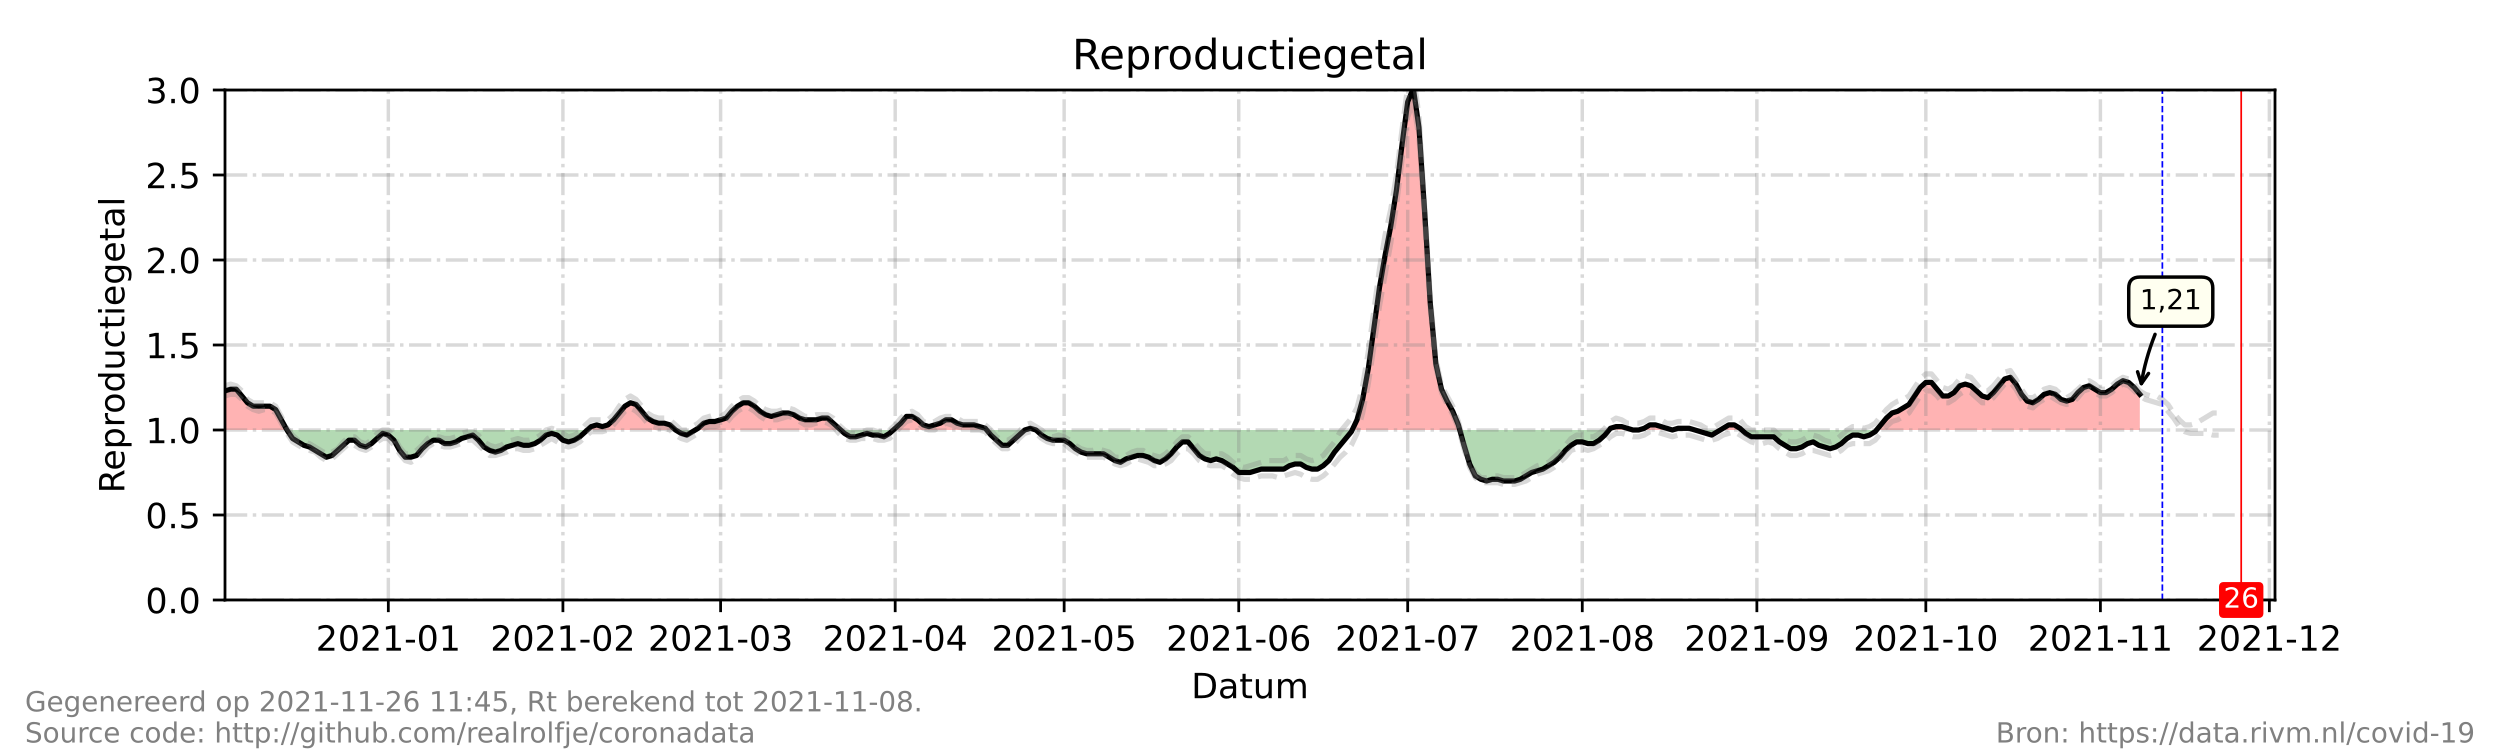 <?xml version="1.0" encoding="utf-8" standalone="no"?>
<!DOCTYPE svg PUBLIC "-//W3C//DTD SVG 1.1//EN"
  "http://www.w3.org/Graphics/SVG/1.1/DTD/svg11.dtd">
<!-- Created with matplotlib (https://matplotlib.org/) -->
<svg height="216pt" version="1.1" viewBox="0 0 720 216" width="720pt" xmlns="http://www.w3.org/2000/svg" xmlns:xlink="http://www.w3.org/1999/xlink">
 <defs>
  <style type="text/css">*{stroke-linecap:butt;stroke-linejoin:round;}</style>
 </defs>
 <g id="figure_1">
  <g id="patch_1">
   <path d="M 0 216 
L 720 216 
L 720 0 
L 0 0 
z
" style="fill:#ffffff;"/>
  </g>
  <g id="axes_1">
   <g id="patch_2">
    <path d="M 64.8 172.8 
L 655.2 172.8 
L 655.2 25.92 
L 64.8 25.92 
z
" style="fill:#ffffff;"/>
   </g>
   <g id="PolyCollection_1">
    <path clip-path="url(#p0e3ff575dd)" d="M 64.8 123.84 
L 64.8 123.84 
L 66.422 123.84 
L 68.044 123.84 
L 69.666 123.84 
L 71.288 123.84 
L 72.91 123.84 
L 74.532 123.84 
L 76.154 123.84 
L 77.776 123.84 
L 79.398 123.84 
L 81.02 123.84 
L 82.642 123.84 
L 81.02 120.902 
L 79.398 117.965 
L 77.776 116.986 
L 76.154 116.986 
L 74.532 116.986 
L 72.91 116.986 
L 71.288 116.006 
L 69.666 114.048 
L 68.044 112.09 
L 66.422 112.09 
L 64.8 112.579 
z
" style="fill:#ff0000;fill-opacity:0.3;"/>
    <path clip-path="url(#p0e3ff575dd)" d="M 169.147 123.84 
L 170.229 123.84 
L 171.851 123.84 
L 173.473 123.84 
L 175.095 123.84 
L 176.716 123.84 
L 178.338 123.84 
L 179.96 123.84 
L 181.582 123.84 
L 183.204 123.84 
L 184.826 123.84 
L 186.448 123.84 
L 188.07 123.84 
L 189.692 123.84 
L 191.314 123.84 
L 192.936 123.84 
L 194.558 123.84 
L 192.936 122.371 
L 191.314 121.882 
L 189.692 121.882 
L 188.07 121.392 
L 186.448 120.413 
L 184.826 118.454 
L 183.204 116.496 
L 181.582 116.006 
L 179.96 116.986 
L 178.338 118.944 
L 176.716 120.902 
L 175.095 122.371 
L 173.473 122.861 
L 171.851 122.371 
L 170.229 122.861 
z
" style="fill:#ff0000;fill-opacity:0.3;"/>
    <path clip-path="url(#p0e3ff575dd)" d="M 200.235 123.84 
L 201.046 123.84 
L 202.668 123.84 
L 204.29 123.84 
L 205.912 123.84 
L 207.534 123.84 
L 209.156 123.84 
L 210.778 123.84 
L 212.4 123.84 
L 214.022 123.84 
L 215.644 123.84 
L 217.266 123.84 
L 218.888 123.84 
L 220.51 123.84 
L 222.132 123.84 
L 223.754 123.84 
L 225.376 123.84 
L 226.998 123.84 
L 228.62 123.84 
L 230.242 123.84 
L 231.864 123.84 
L 233.486 123.84 
L 235.108 123.84 
L 236.73 123.84 
L 238.352 123.84 
L 239.974 123.84 
L 241.596 123.84 
L 242.136 123.84 
L 241.596 123.35 
L 239.974 121.882 
L 238.352 120.413 
L 236.73 120.413 
L 235.108 120.902 
L 233.486 120.902 
L 231.864 120.902 
L 230.242 120.413 
L 228.62 119.434 
L 226.998 118.944 
L 225.376 118.944 
L 223.754 119.434 
L 222.132 119.923 
L 220.51 119.434 
L 218.888 118.454 
L 217.266 116.986 
L 215.644 116.006 
L 214.022 116.006 
L 212.4 116.986 
L 210.778 118.454 
L 209.156 120.413 
L 207.534 120.902 
L 205.912 121.392 
L 204.29 121.392 
L 202.668 121.882 
L 201.046 123.35 
z
" style="fill:#ff0000;fill-opacity:0.3;"/>
    <path clip-path="url(#p0e3ff575dd)" d="M 257.275 123.84 
L 257.815 123.84 
L 259.437 123.84 
L 261.059 123.84 
L 262.681 123.84 
L 264.303 123.84 
L 265.925 123.84 
L 267.547 123.84 
L 269.169 123.84 
L 270.791 123.84 
L 272.413 123.84 
L 274.035 123.84 
L 275.657 123.84 
L 277.279 123.84 
L 278.901 123.84 
L 280.523 123.84 
L 282.145 123.84 
L 283.767 123.84 
L 284.173 123.84 
L 283.767 123.35 
L 282.145 122.861 
L 280.523 122.371 
L 278.901 122.371 
L 277.279 122.371 
L 275.657 121.882 
L 274.035 120.902 
L 272.413 120.902 
L 270.791 121.882 
L 269.169 122.371 
L 267.547 122.861 
L 265.925 122.371 
L 264.303 120.902 
L 262.681 119.923 
L 261.059 119.923 
L 259.437 121.882 
L 257.815 123.35 
z
" style="fill:#ff0000;fill-opacity:0.3;"/>
    <path clip-path="url(#p0e3ff575dd)" d="M 295.121 123.84 
L 296.743 123.84 
L 298.365 123.84 
L 296.743 123.35 
z
" style="fill:#ff0000;fill-opacity:0.3;"/>
    <path clip-path="url(#p0e3ff575dd)" d="M 389.427 123.84 
L 390.818 123.84 
L 392.44 123.84 
L 394.062 123.84 
L 395.684 123.84 
L 397.305 123.84 
L 398.927 123.84 
L 400.549 123.84 
L 402.171 123.84 
L 403.793 123.84 
L 405.415 123.84 
L 407.037 123.84 
L 408.659 123.84 
L 410.281 123.84 
L 411.903 123.84 
L 413.525 123.84 
L 415.147 123.84 
L 416.769 123.84 
L 418.391 123.84 
L 420.013 123.84 
L 420.419 123.84 
L 420.013 122.371 
L 418.391 118.454 
L 416.769 115.517 
L 415.147 112.09 
L 413.525 104.746 
L 411.903 87.12 
L 410.281 60.682 
L 408.659 36.691 
L 407.037 25.43 
L 405.415 29.347 
L 403.793 41.587 
L 402.171 54.806 
L 400.549 65.088 
L 398.927 73.411 
L 397.305 82.714 
L 395.684 94.464 
L 394.062 106.214 
L 392.44 115.027 
L 390.818 120.902 
z
" style="fill:#ff0000;fill-opacity:0.3;"/>
    <path clip-path="url(#p0e3ff575dd)" d="M 463.401 123.84 
L 463.807 123.84 
L 465.429 123.84 
L 467.051 123.84 
L 468.673 123.84 
L 470.295 123.84 
L 468.673 123.35 
L 467.051 122.861 
L 465.429 122.861 
L 463.807 123.35 
z
" style="fill:#ff0000;fill-opacity:0.3;"/>
    <path clip-path="url(#p0e3ff575dd)" d="M 471.916 123.84 
L 473.538 123.84 
L 475.16 123.84 
L 476.782 123.84 
L 478.404 123.84 
L 480.026 123.84 
L 481.648 123.84 
L 480.026 123.35 
L 478.404 122.861 
L 476.782 122.371 
L 475.16 122.371 
L 473.538 123.35 
z
" style="fill:#ff0000;fill-opacity:0.3;"/>
    <path clip-path="url(#p0e3ff575dd)" d="M 481.648 123.84 
L 483.27 123.84 
L 484.892 123.84 
L 486.514 123.84 
L 488.136 123.84 
L 486.514 123.35 
L 484.892 123.35 
L 483.27 123.35 
z
" style="fill:#ff0000;fill-opacity:0.3;"/>
    <path clip-path="url(#p0e3ff575dd)" d="M 495.435 123.84 
L 496.246 123.84 
L 497.868 123.84 
L 499.49 123.84 
L 501.112 123.84 
L 501.653 123.84 
L 501.112 123.35 
L 499.49 122.371 
L 497.868 122.371 
L 496.246 123.35 
z
" style="fill:#ff0000;fill-opacity:0.3;"/>
    <path clip-path="url(#p0e3ff575dd)" d="M 540.445 123.84 
L 541.662 123.84 
L 543.284 123.84 
L 544.905 123.84 
L 546.527 123.84 
L 548.149 123.84 
L 549.771 123.84 
L 551.393 123.84 
L 553.015 123.84 
L 554.637 123.84 
L 556.259 123.84 
L 557.881 123.84 
L 559.503 123.84 
L 561.125 123.84 
L 562.747 123.84 
L 564.369 123.84 
L 565.991 123.84 
L 567.613 123.84 
L 569.235 123.84 
L 570.857 123.84 
L 572.479 123.84 
L 574.101 123.84 
L 575.723 123.84 
L 577.345 123.84 
L 578.967 123.84 
L 580.589 123.84 
L 582.211 123.84 
L 583.833 123.84 
L 585.455 123.84 
L 587.077 123.84 
L 588.699 123.84 
L 590.321 123.84 
L 591.943 123.84 
L 593.565 123.84 
L 595.187 123.84 
L 596.809 123.84 
L 598.431 123.84 
L 600.053 123.84 
L 601.675 123.84 
L 603.297 123.84 
L 604.919 123.84 
L 606.541 123.84 
L 608.163 123.84 
L 609.785 123.84 
L 611.407 123.84 
L 613.029 123.84 
L 614.651 123.84 
L 616.273 123.84 
L 616.273 123.84 
L 616.273 113.558 
L 614.651 111.6 
L 613.029 110.131 
L 611.407 109.642 
L 609.785 110.621 
L 608.163 112.09 
L 606.541 113.069 
L 604.919 113.069 
L 603.297 112.09 
L 601.675 111.11 
L 600.053 111.6 
L 598.431 113.069 
L 596.809 115.027 
L 595.187 115.517 
L 593.565 115.027 
L 591.943 113.558 
L 590.321 113.069 
L 588.699 113.558 
L 587.077 115.027 
L 585.455 116.006 
L 583.833 115.517 
L 582.211 113.558 
L 580.589 110.621 
L 578.967 108.662 
L 577.345 109.152 
L 575.723 111.11 
L 574.101 113.069 
L 572.479 114.538 
L 570.857 114.048 
L 569.235 112.579 
L 567.613 111.11 
L 565.991 110.621 
L 564.369 111.11 
L 562.747 113.069 
L 561.125 114.048 
L 559.503 114.048 
L 557.881 112.09 
L 556.259 110.131 
L 554.637 110.131 
L 553.015 111.6 
L 551.393 114.048 
L 549.771 116.496 
L 548.149 117.475 
L 546.527 118.454 
L 544.905 118.944 
L 543.284 120.413 
L 541.662 122.371 
z
" style="fill:#ff0000;fill-opacity:0.3;"/>
   </g>
   <g id="PolyCollection_2">
    <path clip-path="url(#p0e3ff575dd)" d="M 82.642 123.84 
L 82.642 123.84 
L 84.264 123.84 
L 85.886 123.84 
L 87.508 123.84 
L 89.13 123.84 
L 90.752 123.84 
L 92.374 123.84 
L 93.996 123.84 
L 95.618 123.84 
L 97.24 123.84 
L 98.862 123.84 
L 100.484 123.84 
L 102.105 123.84 
L 103.727 123.84 
L 105.349 123.84 
L 106.971 123.84 
L 108.593 123.84 
L 110.215 123.84 
L 111.837 123.84 
L 113.459 123.84 
L 115.081 123.84 
L 116.703 123.84 
L 118.325 123.84 
L 119.947 123.84 
L 121.569 123.84 
L 123.191 123.84 
L 124.813 123.84 
L 126.435 123.84 
L 128.057 123.84 
L 129.679 123.84 
L 131.301 123.84 
L 132.923 123.84 
L 134.545 123.84 
L 136.167 123.84 
L 137.789 123.84 
L 139.411 123.84 
L 141.033 123.84 
L 142.655 123.84 
L 144.277 123.84 
L 145.899 123.84 
L 147.521 123.84 
L 149.143 123.84 
L 150.765 123.84 
L 152.387 123.84 
L 154.009 123.84 
L 155.631 123.84 
L 157.253 123.84 
L 158.875 123.84 
L 160.497 123.84 
L 162.119 123.84 
L 163.741 123.84 
L 165.363 123.84 
L 166.985 123.84 
L 168.607 123.84 
L 169.147 123.84 
L 168.607 124.33 
L 166.985 125.798 
L 165.363 126.778 
L 163.741 127.267 
L 162.119 126.778 
L 160.497 125.309 
L 158.875 124.819 
L 157.253 125.309 
L 155.631 126.778 
L 154.009 127.757 
L 152.387 128.246 
L 150.765 128.246 
L 149.143 127.757 
L 147.521 128.246 
L 145.899 128.736 
L 144.277 129.715 
L 142.655 130.205 
L 141.033 129.715 
L 139.411 128.736 
L 137.789 126.778 
L 136.167 125.309 
L 134.545 125.798 
L 132.923 126.288 
L 131.301 127.267 
L 129.679 127.757 
L 128.057 127.757 
L 126.435 126.778 
L 124.813 126.778 
L 123.191 127.757 
L 121.569 129.226 
L 119.947 131.184 
L 118.325 131.674 
L 116.703 131.674 
L 115.081 129.715 
L 113.459 126.778 
L 111.837 125.309 
L 110.215 124.819 
L 108.593 126.288 
L 106.971 127.757 
L 105.349 128.736 
L 103.727 128.246 
L 102.105 126.778 
L 100.484 126.778 
L 98.862 128.246 
L 97.24 129.715 
L 95.618 131.184 
L 93.996 131.674 
L 92.374 130.694 
L 90.752 129.715 
L 89.13 128.736 
L 87.508 128.246 
L 85.886 127.267 
L 84.264 126.288 
L 82.642 123.84 
z
" style="fill:#008000;fill-opacity:0.3;"/>
    <path clip-path="url(#p0e3ff575dd)" d="M 194.558 123.84 
L 194.558 123.84 
L 196.18 123.84 
L 197.802 123.84 
L 199.424 123.84 
L 200.235 123.84 
L 199.424 124.33 
L 197.802 125.309 
L 196.18 124.819 
L 194.558 123.84 
z
" style="fill:#008000;fill-opacity:0.3;"/>
    <path clip-path="url(#p0e3ff575dd)" d="M 242.136 123.84 
L 243.218 123.84 
L 244.84 123.84 
L 246.462 123.84 
L 248.084 123.84 
L 249.705 123.84 
L 251.327 123.84 
L 252.949 123.84 
L 254.571 123.84 
L 256.193 123.84 
L 257.275 123.84 
L 256.193 124.819 
L 254.571 125.798 
L 252.949 125.309 
L 251.327 125.309 
L 249.705 124.819 
L 248.084 125.309 
L 246.462 125.798 
L 244.84 125.798 
L 243.218 124.819 
z
" style="fill:#008000;fill-opacity:0.3;"/>
    <path clip-path="url(#p0e3ff575dd)" d="M 284.173 123.84 
L 285.389 123.84 
L 287.011 123.84 
L 288.633 123.84 
L 290.255 123.84 
L 291.877 123.84 
L 293.499 123.84 
L 295.121 123.84 
L 295.121 123.84 
L 295.121 123.84 
L 293.499 125.309 
L 291.877 126.778 
L 290.255 128.246 
L 288.633 128.246 
L 287.011 126.778 
L 285.389 125.309 
z
" style="fill:#008000;fill-opacity:0.3;"/>
    <path clip-path="url(#p0e3ff575dd)" d="M 298.365 123.84 
L 298.365 123.84 
L 299.987 123.84 
L 301.609 123.84 
L 303.231 123.84 
L 304.853 123.84 
L 306.475 123.84 
L 308.097 123.84 
L 309.719 123.84 
L 311.341 123.84 
L 312.963 123.84 
L 314.585 123.84 
L 316.207 123.84 
L 317.829 123.84 
L 319.451 123.84 
L 321.073 123.84 
L 322.695 123.84 
L 324.316 123.84 
L 325.938 123.84 
L 327.56 123.84 
L 329.182 123.84 
L 330.804 123.84 
L 332.426 123.84 
L 334.048 123.84 
L 335.67 123.84 
L 337.292 123.84 
L 338.914 123.84 
L 340.536 123.84 
L 342.158 123.84 
L 343.78 123.84 
L 345.402 123.84 
L 347.024 123.84 
L 348.646 123.84 
L 350.268 123.84 
L 351.89 123.84 
L 353.512 123.84 
L 355.134 123.84 
L 356.756 123.84 
L 358.378 123.84 
L 360 123.84 
L 361.622 123.84 
L 363.244 123.84 
L 364.866 123.84 
L 366.488 123.84 
L 368.11 123.84 
L 369.732 123.84 
L 371.354 123.84 
L 372.976 123.84 
L 374.598 123.84 
L 376.22 123.84 
L 377.842 123.84 
L 379.464 123.84 
L 381.086 123.84 
L 382.708 123.84 
L 384.33 123.84 
L 385.952 123.84 
L 387.574 123.84 
L 389.196 123.84 
L 389.427 123.84 
L 389.196 124.33 
L 387.574 126.288 
L 385.952 128.246 
L 384.33 130.205 
L 382.708 132.653 
L 381.086 134.122 
L 379.464 135.101 
L 377.842 135.101 
L 376.22 134.611 
L 374.598 133.632 
L 372.976 133.632 
L 371.354 134.122 
L 369.732 135.101 
L 368.11 135.101 
L 366.488 135.101 
L 364.866 135.101 
L 363.244 135.101 
L 361.622 135.59 
L 360 136.08 
L 358.378 136.08 
L 356.756 136.08 
L 355.134 134.611 
L 353.512 133.632 
L 351.89 132.653 
L 350.268 132.163 
L 348.646 132.653 
L 347.024 132.163 
L 345.402 131.184 
L 343.78 129.226 
L 342.158 127.267 
L 340.536 127.267 
L 338.914 128.736 
L 337.292 130.694 
L 335.67 132.163 
L 334.048 133.142 
L 332.426 132.653 
L 330.804 131.674 
L 329.182 131.184 
L 327.56 131.184 
L 325.938 131.674 
L 324.316 132.163 
L 322.695 133.142 
L 321.073 132.653 
L 319.451 131.674 
L 317.829 130.694 
L 316.207 130.694 
L 314.585 130.694 
L 312.963 130.694 
L 311.341 130.205 
L 309.719 129.226 
L 308.097 127.757 
L 306.475 126.778 
L 304.853 126.778 
L 303.231 126.778 
L 301.609 126.288 
L 299.987 125.309 
L 298.365 123.84 
z
" style="fill:#008000;fill-opacity:0.3;"/>
    <path clip-path="url(#p0e3ff575dd)" d="M 420.419 123.84 
L 421.635 123.84 
L 423.257 123.84 
L 424.879 123.84 
L 426.501 123.84 
L 428.123 123.84 
L 429.745 123.84 
L 431.367 123.84 
L 432.989 123.84 
L 434.611 123.84 
L 436.233 123.84 
L 437.855 123.84 
L 439.477 123.84 
L 441.099 123.84 
L 442.721 123.84 
L 444.343 123.84 
L 445.965 123.84 
L 447.587 123.84 
L 449.209 123.84 
L 450.831 123.84 
L 452.453 123.84 
L 454.075 123.84 
L 455.697 123.84 
L 457.319 123.84 
L 458.941 123.84 
L 460.563 123.84 
L 462.185 123.84 
L 463.401 123.84 
L 462.185 125.309 
L 460.563 126.778 
L 458.941 127.757 
L 457.319 127.757 
L 455.697 127.267 
L 454.075 127.267 
L 452.453 128.246 
L 450.831 129.715 
L 449.209 131.674 
L 447.587 133.142 
L 445.965 134.122 
L 444.343 135.101 
L 442.721 135.59 
L 441.099 136.08 
L 439.477 137.059 
L 437.855 138.038 
L 436.233 138.528 
L 434.611 138.528 
L 432.989 138.528 
L 431.367 138.038 
L 429.745 138.038 
L 428.123 138.528 
L 426.501 138.038 
L 424.879 137.059 
L 423.257 133.632 
L 421.635 128.246 
z
" style="fill:#008000;fill-opacity:0.3;"/>
    <path clip-path="url(#p0e3ff575dd)" d="M 470.295 123.84 
L 470.295 123.84 
L 471.916 123.84 
L 471.916 123.84 
L 471.916 123.84 
L 470.295 123.84 
z
" style="fill:#008000;fill-opacity:0.3;"/>
    <path clip-path="url(#p0e3ff575dd)" d="M 481.648 123.84 
L 481.648 123.84 
L 481.648 123.84 
L 481.648 123.84 
z
" style="fill:#008000;fill-opacity:0.3;"/>
    <path clip-path="url(#p0e3ff575dd)" d="M 488.136 123.84 
L 488.136 123.84 
L 489.758 123.84 
L 491.38 123.84 
L 493.002 123.84 
L 494.624 123.84 
L 495.435 123.84 
L 494.624 124.33 
L 493.002 125.309 
L 491.38 124.819 
L 489.758 124.33 
L 488.136 123.84 
z
" style="fill:#008000;fill-opacity:0.3;"/>
    <path clip-path="url(#p0e3ff575dd)" d="M 501.653 123.84 
L 502.734 123.84 
L 504.356 123.84 
L 505.978 123.84 
L 507.6 123.84 
L 509.222 123.84 
L 510.844 123.84 
L 512.466 123.84 
L 514.088 123.84 
L 515.71 123.84 
L 517.332 123.84 
L 518.954 123.84 
L 520.576 123.84 
L 522.198 123.84 
L 523.82 123.84 
L 525.442 123.84 
L 527.064 123.84 
L 528.686 123.84 
L 530.308 123.84 
L 531.93 123.84 
L 533.552 123.84 
L 535.174 123.84 
L 536.796 123.84 
L 538.418 123.84 
L 540.04 123.84 
L 540.445 123.84 
L 540.04 124.33 
L 538.418 125.309 
L 536.796 125.798 
L 535.174 125.309 
L 533.552 125.309 
L 531.93 126.288 
L 530.308 127.757 
L 528.686 128.736 
L 527.064 129.226 
L 525.442 128.736 
L 523.82 128.246 
L 522.198 127.267 
L 520.576 127.757 
L 518.954 128.736 
L 517.332 129.226 
L 515.71 129.226 
L 514.088 128.246 
L 512.466 127.267 
L 510.844 125.798 
L 509.222 125.798 
L 507.6 125.798 
L 505.978 125.798 
L 504.356 125.798 
L 502.734 124.819 
z
" style="fill:#008000;fill-opacity:0.3;"/>
   </g>
   <g id="matplotlib.axis_1">
    <g id="xtick_1">
     <g id="line2d_1">
      <path clip-path="url(#p0e3ff575dd)" d="M 111.837 172.8 
L 111.837 25.92 
" style="fill:none;stroke:#808080;stroke-dasharray:6.4,1.6,1,1.6;stroke-dashoffset:0;stroke-opacity:0.3;"/>
     </g>
     <g id="line2d_2">
      <defs>
       <path d="M 0 0 
L 0 3.5 
" id="m438e86f89a" style="stroke:#000000;stroke-width:0.8;"/>
      </defs>
      <g>
       <use style="stroke:#000000;stroke-width:0.8;" x="111.837" xlink:href="#m438e86f89a" y="172.8"/>
      </g>
     </g>
     <g id="text_1">
      <!-- 2021-01 -->
      <g transform="translate(90.946 187.398)scale(0.1 -0.1)">
       <defs>
        <path d="M 19.188 8.297 
L 53.609 8.297 
L 53.609 0 
L 7.328 0 
L 7.328 8.297 
Q 12.938 14.109 22.625 23.891 
Q 32.328 33.688 34.812 36.531 
Q 39.547 41.844 41.422 45.531 
Q 43.312 49.219 43.312 52.781 
Q 43.312 58.594 39.234 62.25 
Q 35.156 65.922 28.609 65.922 
Q 23.969 65.922 18.812 64.312 
Q 13.672 62.703 7.812 59.422 
L 7.812 69.391 
Q 13.766 71.781 18.938 73 
Q 24.125 74.219 28.422 74.219 
Q 39.75 74.219 46.484 68.547 
Q 53.219 62.891 53.219 53.422 
Q 53.219 48.922 51.531 44.891 
Q 49.859 40.875 45.406 35.406 
Q 44.188 33.984 37.641 27.219 
Q 31.109 20.453 19.188 8.297 
z
" id="DejaVuSans-50"/>
        <path d="M 31.781 66.406 
Q 24.172 66.406 20.328 58.906 
Q 16.5 51.422 16.5 36.375 
Q 16.5 21.391 20.328 13.891 
Q 24.172 6.391 31.781 6.391 
Q 39.453 6.391 43.281 13.891 
Q 47.125 21.391 47.125 36.375 
Q 47.125 51.422 43.281 58.906 
Q 39.453 66.406 31.781 66.406 
z
M 31.781 74.219 
Q 44.047 74.219 50.516 64.516 
Q 56.984 54.828 56.984 36.375 
Q 56.984 17.969 50.516 8.266 
Q 44.047 -1.422 31.781 -1.422 
Q 19.531 -1.422 13.062 8.266 
Q 6.594 17.969 6.594 36.375 
Q 6.594 54.828 13.062 64.516 
Q 19.531 74.219 31.781 74.219 
z
" id="DejaVuSans-48"/>
        <path d="M 12.406 8.297 
L 28.516 8.297 
L 28.516 63.922 
L 10.984 60.406 
L 10.984 69.391 
L 28.422 72.906 
L 38.281 72.906 
L 38.281 8.297 
L 54.391 8.297 
L 54.391 0 
L 12.406 0 
z
" id="DejaVuSans-49"/>
        <path d="M 4.891 31.391 
L 31.203 31.391 
L 31.203 23.391 
L 4.891 23.391 
z
" id="DejaVuSans-45"/>
       </defs>
       <use xlink:href="#DejaVuSans-50"/>
       <use x="63.623" xlink:href="#DejaVuSans-48"/>
       <use x="127.246" xlink:href="#DejaVuSans-50"/>
       <use x="190.869" xlink:href="#DejaVuSans-49"/>
       <use x="254.492" xlink:href="#DejaVuSans-45"/>
       <use x="290.576" xlink:href="#DejaVuSans-48"/>
       <use x="354.199" xlink:href="#DejaVuSans-49"/>
      </g>
     </g>
    </g>
    <g id="xtick_2">
     <g id="line2d_3">
      <path clip-path="url(#p0e3ff575dd)" d="M 162.119 172.8 
L 162.119 25.92 
" style="fill:none;stroke:#808080;stroke-dasharray:6.4,1.6,1,1.6;stroke-dashoffset:0;stroke-opacity:0.3;"/>
     </g>
     <g id="line2d_4">
      <g>
       <use style="stroke:#000000;stroke-width:0.8;" x="162.119" xlink:href="#m438e86f89a" y="172.8"/>
      </g>
     </g>
     <g id="text_2">
      <!-- 2021-02 -->
      <g transform="translate(141.227 187.398)scale(0.1 -0.1)">
       <use xlink:href="#DejaVuSans-50"/>
       <use x="63.623" xlink:href="#DejaVuSans-48"/>
       <use x="127.246" xlink:href="#DejaVuSans-50"/>
       <use x="190.869" xlink:href="#DejaVuSans-49"/>
       <use x="254.492" xlink:href="#DejaVuSans-45"/>
       <use x="290.576" xlink:href="#DejaVuSans-48"/>
       <use x="354.199" xlink:href="#DejaVuSans-50"/>
      </g>
     </g>
    </g>
    <g id="xtick_3">
     <g id="line2d_5">
      <path clip-path="url(#p0e3ff575dd)" d="M 207.534 172.8 
L 207.534 25.92 
" style="fill:none;stroke:#808080;stroke-dasharray:6.4,1.6,1,1.6;stroke-dashoffset:0;stroke-opacity:0.3;"/>
     </g>
     <g id="line2d_6">
      <g>
       <use style="stroke:#000000;stroke-width:0.8;" x="207.534" xlink:href="#m438e86f89a" y="172.8"/>
      </g>
     </g>
     <g id="text_3">
      <!-- 2021-03 -->
      <g transform="translate(186.643 187.398)scale(0.1 -0.1)">
       <defs>
        <path d="M 40.578 39.312 
Q 47.656 37.797 51.625 33 
Q 55.609 28.219 55.609 21.188 
Q 55.609 10.406 48.188 4.484 
Q 40.766 -1.422 27.094 -1.422 
Q 22.516 -1.422 17.656 -0.516 
Q 12.797 0.391 7.625 2.203 
L 7.625 11.719 
Q 11.719 9.328 16.594 8.109 
Q 21.484 6.891 26.812 6.891 
Q 36.078 6.891 40.938 10.547 
Q 45.797 14.203 45.797 21.188 
Q 45.797 27.641 41.281 31.266 
Q 36.766 34.906 28.719 34.906 
L 20.219 34.906 
L 20.219 43.016 
L 29.109 43.016 
Q 36.375 43.016 40.234 45.922 
Q 44.094 48.828 44.094 54.297 
Q 44.094 59.906 40.109 62.906 
Q 36.141 65.922 28.719 65.922 
Q 24.656 65.922 20.016 65.031 
Q 15.375 64.156 9.812 62.312 
L 9.812 71.094 
Q 15.438 72.656 20.344 73.438 
Q 25.25 74.219 29.594 74.219 
Q 40.828 74.219 47.359 69.109 
Q 53.906 64.016 53.906 55.328 
Q 53.906 49.266 50.438 45.094 
Q 46.969 40.922 40.578 39.312 
z
" id="DejaVuSans-51"/>
       </defs>
       <use xlink:href="#DejaVuSans-50"/>
       <use x="63.623" xlink:href="#DejaVuSans-48"/>
       <use x="127.246" xlink:href="#DejaVuSans-50"/>
       <use x="190.869" xlink:href="#DejaVuSans-49"/>
       <use x="254.492" xlink:href="#DejaVuSans-45"/>
       <use x="290.576" xlink:href="#DejaVuSans-48"/>
       <use x="354.199" xlink:href="#DejaVuSans-51"/>
      </g>
     </g>
    </g>
    <g id="xtick_4">
     <g id="line2d_7">
      <path clip-path="url(#p0e3ff575dd)" d="M 257.815 172.8 
L 257.815 25.92 
" style="fill:none;stroke:#808080;stroke-dasharray:6.4,1.6,1,1.6;stroke-dashoffset:0;stroke-opacity:0.3;"/>
     </g>
     <g id="line2d_8">
      <g>
       <use style="stroke:#000000;stroke-width:0.8;" x="257.815" xlink:href="#m438e86f89a" y="172.8"/>
      </g>
     </g>
     <g id="text_4">
      <!-- 2021-04 -->
      <g transform="translate(236.924 187.398)scale(0.1 -0.1)">
       <defs>
        <path d="M 37.797 64.312 
L 12.891 25.391 
L 37.797 25.391 
z
M 35.203 72.906 
L 47.609 72.906 
L 47.609 25.391 
L 58.016 25.391 
L 58.016 17.188 
L 47.609 17.188 
L 47.609 0 
L 37.797 0 
L 37.797 17.188 
L 4.891 17.188 
L 4.891 26.703 
z
" id="DejaVuSans-52"/>
       </defs>
       <use xlink:href="#DejaVuSans-50"/>
       <use x="63.623" xlink:href="#DejaVuSans-48"/>
       <use x="127.246" xlink:href="#DejaVuSans-50"/>
       <use x="190.869" xlink:href="#DejaVuSans-49"/>
       <use x="254.492" xlink:href="#DejaVuSans-45"/>
       <use x="290.576" xlink:href="#DejaVuSans-48"/>
       <use x="354.199" xlink:href="#DejaVuSans-52"/>
      </g>
     </g>
    </g>
    <g id="xtick_5">
     <g id="line2d_9">
      <path clip-path="url(#p0e3ff575dd)" d="M 306.475 172.8 
L 306.475 25.92 
" style="fill:none;stroke:#808080;stroke-dasharray:6.4,1.6,1,1.6;stroke-dashoffset:0;stroke-opacity:0.3;"/>
     </g>
     <g id="line2d_10">
      <g>
       <use style="stroke:#000000;stroke-width:0.8;" x="306.475" xlink:href="#m438e86f89a" y="172.8"/>
      </g>
     </g>
     <g id="text_5">
      <!-- 2021-05 -->
      <g transform="translate(285.583 187.398)scale(0.1 -0.1)">
       <defs>
        <path d="M 10.797 72.906 
L 49.516 72.906 
L 49.516 64.594 
L 19.828 64.594 
L 19.828 46.734 
Q 21.969 47.469 24.109 47.828 
Q 26.266 48.188 28.422 48.188 
Q 40.625 48.188 47.75 41.5 
Q 54.891 34.812 54.891 23.391 
Q 54.891 11.625 47.562 5.094 
Q 40.234 -1.422 26.906 -1.422 
Q 22.312 -1.422 17.547 -0.641 
Q 12.797 0.141 7.719 1.703 
L 7.719 11.625 
Q 12.109 9.234 16.797 8.062 
Q 21.484 6.891 26.703 6.891 
Q 35.156 6.891 40.078 11.328 
Q 45.016 15.766 45.016 23.391 
Q 45.016 31 40.078 35.438 
Q 35.156 39.891 26.703 39.891 
Q 22.75 39.891 18.812 39.016 
Q 14.891 38.141 10.797 36.281 
z
" id="DejaVuSans-53"/>
       </defs>
       <use xlink:href="#DejaVuSans-50"/>
       <use x="63.623" xlink:href="#DejaVuSans-48"/>
       <use x="127.246" xlink:href="#DejaVuSans-50"/>
       <use x="190.869" xlink:href="#DejaVuSans-49"/>
       <use x="254.492" xlink:href="#DejaVuSans-45"/>
       <use x="290.576" xlink:href="#DejaVuSans-48"/>
       <use x="354.199" xlink:href="#DejaVuSans-53"/>
      </g>
     </g>
    </g>
    <g id="xtick_6">
     <g id="line2d_11">
      <path clip-path="url(#p0e3ff575dd)" d="M 356.756 172.8 
L 356.756 25.92 
" style="fill:none;stroke:#808080;stroke-dasharray:6.4,1.6,1,1.6;stroke-dashoffset:0;stroke-opacity:0.3;"/>
     </g>
     <g id="line2d_12">
      <g>
       <use style="stroke:#000000;stroke-width:0.8;" x="356.756" xlink:href="#m438e86f89a" y="172.8"/>
      </g>
     </g>
     <g id="text_6">
      <!-- 2021-06 -->
      <g transform="translate(335.865 187.398)scale(0.1 -0.1)">
       <defs>
        <path d="M 33.016 40.375 
Q 26.375 40.375 22.484 35.828 
Q 18.609 31.297 18.609 23.391 
Q 18.609 15.531 22.484 10.953 
Q 26.375 6.391 33.016 6.391 
Q 39.656 6.391 43.531 10.953 
Q 47.406 15.531 47.406 23.391 
Q 47.406 31.297 43.531 35.828 
Q 39.656 40.375 33.016 40.375 
z
M 52.594 71.297 
L 52.594 62.312 
Q 48.875 64.062 45.094 64.984 
Q 41.312 65.922 37.594 65.922 
Q 27.828 65.922 22.672 59.328 
Q 17.531 52.734 16.797 39.406 
Q 19.672 43.656 24.016 45.922 
Q 28.375 48.188 33.594 48.188 
Q 44.578 48.188 50.953 41.516 
Q 57.328 34.859 57.328 23.391 
Q 57.328 12.156 50.688 5.359 
Q 44.047 -1.422 33.016 -1.422 
Q 20.359 -1.422 13.672 8.266 
Q 6.984 17.969 6.984 36.375 
Q 6.984 53.656 15.188 63.938 
Q 23.391 74.219 37.203 74.219 
Q 40.922 74.219 44.703 73.484 
Q 48.484 72.75 52.594 71.297 
z
" id="DejaVuSans-54"/>
       </defs>
       <use xlink:href="#DejaVuSans-50"/>
       <use x="63.623" xlink:href="#DejaVuSans-48"/>
       <use x="127.246" xlink:href="#DejaVuSans-50"/>
       <use x="190.869" xlink:href="#DejaVuSans-49"/>
       <use x="254.492" xlink:href="#DejaVuSans-45"/>
       <use x="290.576" xlink:href="#DejaVuSans-48"/>
       <use x="354.199" xlink:href="#DejaVuSans-54"/>
      </g>
     </g>
    </g>
    <g id="xtick_7">
     <g id="line2d_13">
      <path clip-path="url(#p0e3ff575dd)" d="M 405.415 172.8 
L 405.415 25.92 
" style="fill:none;stroke:#808080;stroke-dasharray:6.4,1.6,1,1.6;stroke-dashoffset:0;stroke-opacity:0.3;"/>
     </g>
     <g id="line2d_14">
      <g>
       <use style="stroke:#000000;stroke-width:0.8;" x="405.415" xlink:href="#m438e86f89a" y="172.8"/>
      </g>
     </g>
     <g id="text_7">
      <!-- 2021-07 -->
      <g transform="translate(384.524 187.398)scale(0.1 -0.1)">
       <defs>
        <path d="M 8.203 72.906 
L 55.078 72.906 
L 55.078 68.703 
L 28.609 0 
L 18.312 0 
L 43.219 64.594 
L 8.203 64.594 
z
" id="DejaVuSans-55"/>
       </defs>
       <use xlink:href="#DejaVuSans-50"/>
       <use x="63.623" xlink:href="#DejaVuSans-48"/>
       <use x="127.246" xlink:href="#DejaVuSans-50"/>
       <use x="190.869" xlink:href="#DejaVuSans-49"/>
       <use x="254.492" xlink:href="#DejaVuSans-45"/>
       <use x="290.576" xlink:href="#DejaVuSans-48"/>
       <use x="354.199" xlink:href="#DejaVuSans-55"/>
      </g>
     </g>
    </g>
    <g id="xtick_8">
     <g id="line2d_15">
      <path clip-path="url(#p0e3ff575dd)" d="M 455.697 172.8 
L 455.697 25.92 
" style="fill:none;stroke:#808080;stroke-dasharray:6.4,1.6,1,1.6;stroke-dashoffset:0;stroke-opacity:0.3;"/>
     </g>
     <g id="line2d_16">
      <g>
       <use style="stroke:#000000;stroke-width:0.8;" x="455.697" xlink:href="#m438e86f89a" y="172.8"/>
      </g>
     </g>
     <g id="text_8">
      <!-- 2021-08 -->
      <g transform="translate(434.805 187.398)scale(0.1 -0.1)">
       <defs>
        <path d="M 31.781 34.625 
Q 24.75 34.625 20.719 30.859 
Q 16.703 27.094 16.703 20.516 
Q 16.703 13.922 20.719 10.156 
Q 24.75 6.391 31.781 6.391 
Q 38.812 6.391 42.859 10.172 
Q 46.922 13.969 46.922 20.516 
Q 46.922 27.094 42.891 30.859 
Q 38.875 34.625 31.781 34.625 
z
M 21.922 38.812 
Q 15.578 40.375 12.031 44.719 
Q 8.5 49.078 8.5 55.328 
Q 8.5 64.062 14.719 69.141 
Q 20.953 74.219 31.781 74.219 
Q 42.672 74.219 48.875 69.141 
Q 55.078 64.062 55.078 55.328 
Q 55.078 49.078 51.531 44.719 
Q 48 40.375 41.703 38.812 
Q 48.828 37.156 52.797 32.312 
Q 56.781 27.484 56.781 20.516 
Q 56.781 9.906 50.312 4.234 
Q 43.844 -1.422 31.781 -1.422 
Q 19.734 -1.422 13.25 4.234 
Q 6.781 9.906 6.781 20.516 
Q 6.781 27.484 10.781 32.312 
Q 14.797 37.156 21.922 38.812 
z
M 18.312 54.391 
Q 18.312 48.734 21.844 45.562 
Q 25.391 42.391 31.781 42.391 
Q 38.141 42.391 41.719 45.562 
Q 45.312 48.734 45.312 54.391 
Q 45.312 60.062 41.719 63.234 
Q 38.141 66.406 31.781 66.406 
Q 25.391 66.406 21.844 63.234 
Q 18.312 60.062 18.312 54.391 
z
" id="DejaVuSans-56"/>
       </defs>
       <use xlink:href="#DejaVuSans-50"/>
       <use x="63.623" xlink:href="#DejaVuSans-48"/>
       <use x="127.246" xlink:href="#DejaVuSans-50"/>
       <use x="190.869" xlink:href="#DejaVuSans-49"/>
       <use x="254.492" xlink:href="#DejaVuSans-45"/>
       <use x="290.576" xlink:href="#DejaVuSans-48"/>
       <use x="354.199" xlink:href="#DejaVuSans-56"/>
      </g>
     </g>
    </g>
    <g id="xtick_9">
     <g id="line2d_17">
      <path clip-path="url(#p0e3ff575dd)" d="M 505.978 172.8 
L 505.978 25.92 
" style="fill:none;stroke:#808080;stroke-dasharray:6.4,1.6,1,1.6;stroke-dashoffset:0;stroke-opacity:0.3;"/>
     </g>
     <g id="line2d_18">
      <g>
       <use style="stroke:#000000;stroke-width:0.8;" x="505.978" xlink:href="#m438e86f89a" y="172.8"/>
      </g>
     </g>
     <g id="text_9">
      <!-- 2021-09 -->
      <g transform="translate(485.087 187.398)scale(0.1 -0.1)">
       <defs>
        <path d="M 10.984 1.516 
L 10.984 10.5 
Q 14.703 8.734 18.5 7.812 
Q 22.312 6.891 25.984 6.891 
Q 35.75 6.891 40.891 13.453 
Q 46.047 20.016 46.781 33.406 
Q 43.953 29.203 39.594 26.953 
Q 35.25 24.703 29.984 24.703 
Q 19.047 24.703 12.672 31.312 
Q 6.297 37.938 6.297 49.422 
Q 6.297 60.641 12.938 67.422 
Q 19.578 74.219 30.609 74.219 
Q 43.266 74.219 49.922 64.516 
Q 56.594 54.828 56.594 36.375 
Q 56.594 19.141 48.406 8.859 
Q 40.234 -1.422 26.422 -1.422 
Q 22.703 -1.422 18.891 -0.688 
Q 15.094 0.047 10.984 1.516 
z
M 30.609 32.422 
Q 37.25 32.422 41.125 36.953 
Q 45.016 41.5 45.016 49.422 
Q 45.016 57.281 41.125 61.844 
Q 37.25 66.406 30.609 66.406 
Q 23.969 66.406 20.094 61.844 
Q 16.219 57.281 16.219 49.422 
Q 16.219 41.5 20.094 36.953 
Q 23.969 32.422 30.609 32.422 
z
" id="DejaVuSans-57"/>
       </defs>
       <use xlink:href="#DejaVuSans-50"/>
       <use x="63.623" xlink:href="#DejaVuSans-48"/>
       <use x="127.246" xlink:href="#DejaVuSans-50"/>
       <use x="190.869" xlink:href="#DejaVuSans-49"/>
       <use x="254.492" xlink:href="#DejaVuSans-45"/>
       <use x="290.576" xlink:href="#DejaVuSans-48"/>
       <use x="354.199" xlink:href="#DejaVuSans-57"/>
      </g>
     </g>
    </g>
    <g id="xtick_10">
     <g id="line2d_19">
      <path clip-path="url(#p0e3ff575dd)" d="M 554.637 172.8 
L 554.637 25.92 
" style="fill:none;stroke:#808080;stroke-dasharray:6.4,1.6,1,1.6;stroke-dashoffset:0;stroke-opacity:0.3;"/>
     </g>
     <g id="line2d_20">
      <g>
       <use style="stroke:#000000;stroke-width:0.8;" x="554.637" xlink:href="#m438e86f89a" y="172.8"/>
      </g>
     </g>
     <g id="text_10">
      <!-- 2021-10 -->
      <g transform="translate(533.746 187.398)scale(0.1 -0.1)">
       <use xlink:href="#DejaVuSans-50"/>
       <use x="63.623" xlink:href="#DejaVuSans-48"/>
       <use x="127.246" xlink:href="#DejaVuSans-50"/>
       <use x="190.869" xlink:href="#DejaVuSans-49"/>
       <use x="254.492" xlink:href="#DejaVuSans-45"/>
       <use x="290.576" xlink:href="#DejaVuSans-49"/>
       <use x="354.199" xlink:href="#DejaVuSans-48"/>
      </g>
     </g>
    </g>
    <g id="xtick_11">
     <g id="line2d_21">
      <path clip-path="url(#p0e3ff575dd)" d="M 604.919 172.8 
L 604.919 25.92 
" style="fill:none;stroke:#808080;stroke-dasharray:6.4,1.6,1,1.6;stroke-dashoffset:0;stroke-opacity:0.3;"/>
     </g>
     <g id="line2d_22">
      <g>
       <use style="stroke:#000000;stroke-width:0.8;" x="604.919" xlink:href="#m438e86f89a" y="172.8"/>
      </g>
     </g>
     <g id="text_11">
      <!-- 2021-11 -->
      <g transform="translate(584.027 187.398)scale(0.1 -0.1)">
       <use xlink:href="#DejaVuSans-50"/>
       <use x="63.623" xlink:href="#DejaVuSans-48"/>
       <use x="127.246" xlink:href="#DejaVuSans-50"/>
       <use x="190.869" xlink:href="#DejaVuSans-49"/>
       <use x="254.492" xlink:href="#DejaVuSans-45"/>
       <use x="290.576" xlink:href="#DejaVuSans-49"/>
       <use x="354.199" xlink:href="#DejaVuSans-49"/>
      </g>
     </g>
    </g>
    <g id="xtick_12">
     <g id="line2d_23">
      <path clip-path="url(#p0e3ff575dd)" d="M 653.578 172.8 
L 653.578 25.92 
" style="fill:none;stroke:#808080;stroke-dasharray:6.4,1.6,1,1.6;stroke-dashoffset:0;stroke-opacity:0.3;"/>
     </g>
     <g id="line2d_24">
      <g>
       <use style="stroke:#000000;stroke-width:0.8;" x="653.578" xlink:href="#m438e86f89a" y="172.8"/>
      </g>
     </g>
     <g id="text_12">
      <!-- 2021-12 -->
      <g transform="translate(632.687 187.398)scale(0.1 -0.1)">
       <use xlink:href="#DejaVuSans-50"/>
       <use x="63.623" xlink:href="#DejaVuSans-48"/>
       <use x="127.246" xlink:href="#DejaVuSans-50"/>
       <use x="190.869" xlink:href="#DejaVuSans-49"/>
       <use x="254.492" xlink:href="#DejaVuSans-45"/>
       <use x="290.576" xlink:href="#DejaVuSans-49"/>
       <use x="354.199" xlink:href="#DejaVuSans-50"/>
      </g>
     </g>
    </g>
    <g id="text_13">
     <!-- Datum -->
     <g transform="translate(343.087 201.077)scale(0.1 -0.1)">
      <defs>
       <path d="M 19.672 64.797 
L 19.672 8.109 
L 31.594 8.109 
Q 46.688 8.109 53.688 14.938 
Q 60.688 21.781 60.688 36.531 
Q 60.688 51.172 53.688 57.984 
Q 46.688 64.797 31.594 64.797 
z
M 9.812 72.906 
L 30.078 72.906 
Q 51.266 72.906 61.172 64.094 
Q 71.094 55.281 71.094 36.531 
Q 71.094 17.672 61.125 8.828 
Q 51.172 0 30.078 0 
L 9.812 0 
z
" id="DejaVuSans-68"/>
       <path d="M 34.281 27.484 
Q 23.391 27.484 19.188 25 
Q 14.984 22.516 14.984 16.5 
Q 14.984 11.719 18.141 8.906 
Q 21.297 6.109 26.703 6.109 
Q 34.188 6.109 38.703 11.406 
Q 43.219 16.703 43.219 25.484 
L 43.219 27.484 
z
M 52.203 31.203 
L 52.203 0 
L 43.219 0 
L 43.219 8.297 
Q 40.141 3.328 35.547 0.953 
Q 30.953 -1.422 24.312 -1.422 
Q 15.922 -1.422 10.953 3.297 
Q 6 8.016 6 15.922 
Q 6 25.141 12.172 29.828 
Q 18.359 34.516 30.609 34.516 
L 43.219 34.516 
L 43.219 35.406 
Q 43.219 41.609 39.141 45 
Q 35.062 48.391 27.688 48.391 
Q 23 48.391 18.547 47.266 
Q 14.109 46.141 10.016 43.891 
L 10.016 52.203 
Q 14.938 54.109 19.578 55.047 
Q 24.219 56 28.609 56 
Q 40.484 56 46.344 49.844 
Q 52.203 43.703 52.203 31.203 
z
" id="DejaVuSans-97"/>
       <path d="M 18.312 70.219 
L 18.312 54.688 
L 36.812 54.688 
L 36.812 47.703 
L 18.312 47.703 
L 18.312 18.016 
Q 18.312 11.328 20.141 9.422 
Q 21.969 7.516 27.594 7.516 
L 36.812 7.516 
L 36.812 0 
L 27.594 0 
Q 17.188 0 13.234 3.875 
Q 9.281 7.766 9.281 18.016 
L 9.281 47.703 
L 2.688 47.703 
L 2.688 54.688 
L 9.281 54.688 
L 9.281 70.219 
z
" id="DejaVuSans-116"/>
       <path d="M 8.5 21.578 
L 8.5 54.688 
L 17.484 54.688 
L 17.484 21.922 
Q 17.484 14.156 20.5 10.266 
Q 23.531 6.391 29.594 6.391 
Q 36.859 6.391 41.078 11.031 
Q 45.312 15.672 45.312 23.688 
L 45.312 54.688 
L 54.297 54.688 
L 54.297 0 
L 45.312 0 
L 45.312 8.406 
Q 42.047 3.422 37.719 1 
Q 33.406 -1.422 27.688 -1.422 
Q 18.266 -1.422 13.375 4.438 
Q 8.5 10.297 8.5 21.578 
z
M 31.109 56 
z
" id="DejaVuSans-117"/>
       <path d="M 52 44.188 
Q 55.375 50.25 60.062 53.125 
Q 64.75 56 71.094 56 
Q 79.641 56 84.281 50.016 
Q 88.922 44.047 88.922 33.016 
L 88.922 0 
L 79.891 0 
L 79.891 32.719 
Q 79.891 40.578 77.094 44.375 
Q 74.312 48.188 68.609 48.188 
Q 61.625 48.188 57.562 43.547 
Q 53.516 38.922 53.516 30.906 
L 53.516 0 
L 44.484 0 
L 44.484 32.719 
Q 44.484 40.625 41.703 44.406 
Q 38.922 48.188 33.109 48.188 
Q 26.219 48.188 22.156 43.531 
Q 18.109 38.875 18.109 30.906 
L 18.109 0 
L 9.078 0 
L 9.078 54.688 
L 18.109 54.688 
L 18.109 46.188 
Q 21.188 51.219 25.484 53.609 
Q 29.781 56 35.688 56 
Q 41.656 56 45.828 52.969 
Q 50 49.953 52 44.188 
z
" id="DejaVuSans-109"/>
      </defs>
      <use xlink:href="#DejaVuSans-68"/>
      <use x="77.002" xlink:href="#DejaVuSans-97"/>
      <use x="138.281" xlink:href="#DejaVuSans-116"/>
      <use x="177.49" xlink:href="#DejaVuSans-117"/>
      <use x="240.869" xlink:href="#DejaVuSans-109"/>
     </g>
    </g>
   </g>
   <g id="matplotlib.axis_2">
    <g id="ytick_1">
     <g id="line2d_25">
      <path clip-path="url(#p0e3ff575dd)" d="M 64.8 172.8 
L 655.2 172.8 
" style="fill:none;stroke:#808080;stroke-dasharray:6.4,1.6,1,1.6;stroke-dashoffset:0;stroke-opacity:0.3;"/>
     </g>
     <g id="line2d_26">
      <defs>
       <path d="M 0 0 
L -3.5 0 
" id="m95d7c3d7d1" style="stroke:#000000;stroke-width:0.8;"/>
      </defs>
      <g>
       <use style="stroke:#000000;stroke-width:0.8;" x="64.8" xlink:href="#m95d7c3d7d1" y="172.8"/>
      </g>
     </g>
     <g id="text_14">
      <!-- 0.0 -->
      <g transform="translate(41.897 176.599)scale(0.1 -0.1)">
       <defs>
        <path d="M 10.688 12.406 
L 21 12.406 
L 21 0 
L 10.688 0 
z
" id="DejaVuSans-46"/>
       </defs>
       <use xlink:href="#DejaVuSans-48"/>
       <use x="63.623" xlink:href="#DejaVuSans-46"/>
       <use x="95.41" xlink:href="#DejaVuSans-48"/>
      </g>
     </g>
    </g>
    <g id="ytick_2">
     <g id="line2d_27">
      <path clip-path="url(#p0e3ff575dd)" d="M 64.8 148.32 
L 655.2 148.32 
" style="fill:none;stroke:#808080;stroke-dasharray:6.4,1.6,1,1.6;stroke-dashoffset:0;stroke-opacity:0.3;"/>
     </g>
     <g id="line2d_28">
      <g>
       <use style="stroke:#000000;stroke-width:0.8;" x="64.8" xlink:href="#m95d7c3d7d1" y="148.32"/>
      </g>
     </g>
     <g id="text_15">
      <!-- 0.5 -->
      <g transform="translate(41.897 152.119)scale(0.1 -0.1)">
       <use xlink:href="#DejaVuSans-48"/>
       <use x="63.623" xlink:href="#DejaVuSans-46"/>
       <use x="95.41" xlink:href="#DejaVuSans-53"/>
      </g>
     </g>
    </g>
    <g id="ytick_3">
     <g id="line2d_29">
      <path clip-path="url(#p0e3ff575dd)" d="M 64.8 123.84 
L 655.2 123.84 
" style="fill:none;stroke:#808080;stroke-dasharray:6.4,1.6,1,1.6;stroke-dashoffset:0;stroke-opacity:0.3;"/>
     </g>
     <g id="line2d_30">
      <g>
       <use style="stroke:#000000;stroke-width:0.8;" x="64.8" xlink:href="#m95d7c3d7d1" y="123.84"/>
      </g>
     </g>
     <g id="text_16">
      <!-- 1.0 -->
      <g transform="translate(41.897 127.639)scale(0.1 -0.1)">
       <use xlink:href="#DejaVuSans-49"/>
       <use x="63.623" xlink:href="#DejaVuSans-46"/>
       <use x="95.41" xlink:href="#DejaVuSans-48"/>
      </g>
     </g>
    </g>
    <g id="ytick_4">
     <g id="line2d_31">
      <path clip-path="url(#p0e3ff575dd)" d="M 64.8 99.36 
L 655.2 99.36 
" style="fill:none;stroke:#808080;stroke-dasharray:6.4,1.6,1,1.6;stroke-dashoffset:0;stroke-opacity:0.3;"/>
     </g>
     <g id="line2d_32">
      <g>
       <use style="stroke:#000000;stroke-width:0.8;" x="64.8" xlink:href="#m95d7c3d7d1" y="99.36"/>
      </g>
     </g>
     <g id="text_17">
      <!-- 1.5 -->
      <g transform="translate(41.897 103.159)scale(0.1 -0.1)">
       <use xlink:href="#DejaVuSans-49"/>
       <use x="63.623" xlink:href="#DejaVuSans-46"/>
       <use x="95.41" xlink:href="#DejaVuSans-53"/>
      </g>
     </g>
    </g>
    <g id="ytick_5">
     <g id="line2d_33">
      <path clip-path="url(#p0e3ff575dd)" d="M 64.8 74.88 
L 655.2 74.88 
" style="fill:none;stroke:#808080;stroke-dasharray:6.4,1.6,1,1.6;stroke-dashoffset:0;stroke-opacity:0.3;"/>
     </g>
     <g id="line2d_34">
      <g>
       <use style="stroke:#000000;stroke-width:0.8;" x="64.8" xlink:href="#m95d7c3d7d1" y="74.88"/>
      </g>
     </g>
     <g id="text_18">
      <!-- 2.0 -->
      <g transform="translate(41.897 78.679)scale(0.1 -0.1)">
       <use xlink:href="#DejaVuSans-50"/>
       <use x="63.623" xlink:href="#DejaVuSans-46"/>
       <use x="95.41" xlink:href="#DejaVuSans-48"/>
      </g>
     </g>
    </g>
    <g id="ytick_6">
     <g id="line2d_35">
      <path clip-path="url(#p0e3ff575dd)" d="M 64.8 50.4 
L 655.2 50.4 
" style="fill:none;stroke:#808080;stroke-dasharray:6.4,1.6,1,1.6;stroke-dashoffset:0;stroke-opacity:0.3;"/>
     </g>
     <g id="line2d_36">
      <g>
       <use style="stroke:#000000;stroke-width:0.8;" x="64.8" xlink:href="#m95d7c3d7d1" y="50.4"/>
      </g>
     </g>
     <g id="text_19">
      <!-- 2.5 -->
      <g transform="translate(41.897 54.199)scale(0.1 -0.1)">
       <use xlink:href="#DejaVuSans-50"/>
       <use x="63.623" xlink:href="#DejaVuSans-46"/>
       <use x="95.41" xlink:href="#DejaVuSans-53"/>
      </g>
     </g>
    </g>
    <g id="ytick_7">
     <g id="line2d_37">
      <path clip-path="url(#p0e3ff575dd)" d="M 64.8 25.92 
L 655.2 25.92 
" style="fill:none;stroke:#808080;stroke-dasharray:6.4,1.6,1,1.6;stroke-dashoffset:0;stroke-opacity:0.3;"/>
     </g>
     <g id="line2d_38">
      <g>
       <use style="stroke:#000000;stroke-width:0.8;" x="64.8" xlink:href="#m95d7c3d7d1" y="25.92"/>
      </g>
     </g>
     <g id="text_20">
      <!-- 3.0 -->
      <g transform="translate(41.897 29.719)scale(0.1 -0.1)">
       <use xlink:href="#DejaVuSans-51"/>
       <use x="63.623" xlink:href="#DejaVuSans-46"/>
       <use x="95.41" xlink:href="#DejaVuSans-48"/>
      </g>
     </g>
    </g>
    <g id="text_21">
     <!-- Reproductiegetal -->
     <g transform="translate(35.817 142.044)rotate(-90)scale(0.1 -0.1)">
      <defs>
       <path d="M 44.391 34.188 
Q 47.562 33.109 50.562 29.594 
Q 53.562 26.078 56.594 19.922 
L 66.609 0 
L 56 0 
L 46.688 18.703 
Q 43.062 26.031 39.672 28.422 
Q 36.281 30.812 30.422 30.812 
L 19.672 30.812 
L 19.672 0 
L 9.812 0 
L 9.812 72.906 
L 32.078 72.906 
Q 44.578 72.906 50.734 67.672 
Q 56.891 62.453 56.891 51.906 
Q 56.891 45.016 53.688 40.469 
Q 50.484 35.938 44.391 34.188 
z
M 19.672 64.797 
L 19.672 38.922 
L 32.078 38.922 
Q 39.203 38.922 42.844 42.219 
Q 46.484 45.516 46.484 51.906 
Q 46.484 58.297 42.844 61.547 
Q 39.203 64.797 32.078 64.797 
z
" id="DejaVuSans-82"/>
       <path d="M 56.203 29.594 
L 56.203 25.203 
L 14.891 25.203 
Q 15.484 15.922 20.484 11.062 
Q 25.484 6.203 34.422 6.203 
Q 39.594 6.203 44.453 7.469 
Q 49.312 8.734 54.109 11.281 
L 54.109 2.781 
Q 49.266 0.734 44.188 -0.344 
Q 39.109 -1.422 33.891 -1.422 
Q 20.797 -1.422 13.156 6.188 
Q 5.516 13.812 5.516 26.812 
Q 5.516 40.234 12.766 48.109 
Q 20.016 56 32.328 56 
Q 43.359 56 49.781 48.891 
Q 56.203 41.797 56.203 29.594 
z
M 47.219 32.234 
Q 47.125 39.594 43.094 43.984 
Q 39.062 48.391 32.422 48.391 
Q 24.906 48.391 20.391 44.141 
Q 15.875 39.891 15.188 32.172 
z
" id="DejaVuSans-101"/>
       <path d="M 18.109 8.203 
L 18.109 -20.797 
L 9.078 -20.797 
L 9.078 54.688 
L 18.109 54.688 
L 18.109 46.391 
Q 20.953 51.266 25.266 53.625 
Q 29.594 56 35.594 56 
Q 45.562 56 51.781 48.094 
Q 58.016 40.188 58.016 27.297 
Q 58.016 14.406 51.781 6.484 
Q 45.562 -1.422 35.594 -1.422 
Q 29.594 -1.422 25.266 0.953 
Q 20.953 3.328 18.109 8.203 
z
M 48.688 27.297 
Q 48.688 37.203 44.609 42.844 
Q 40.531 48.484 33.406 48.484 
Q 26.266 48.484 22.188 42.844 
Q 18.109 37.203 18.109 27.297 
Q 18.109 17.391 22.188 11.75 
Q 26.266 6.109 33.406 6.109 
Q 40.531 6.109 44.609 11.75 
Q 48.688 17.391 48.688 27.297 
z
" id="DejaVuSans-112"/>
       <path d="M 41.109 46.297 
Q 39.594 47.172 37.812 47.578 
Q 36.031 48 33.891 48 
Q 26.266 48 22.188 43.047 
Q 18.109 38.094 18.109 28.812 
L 18.109 0 
L 9.078 0 
L 9.078 54.688 
L 18.109 54.688 
L 18.109 46.188 
Q 20.953 51.172 25.484 53.578 
Q 30.031 56 36.531 56 
Q 37.453 56 38.578 55.875 
Q 39.703 55.766 41.062 55.516 
z
" id="DejaVuSans-114"/>
       <path d="M 30.609 48.391 
Q 23.391 48.391 19.188 42.75 
Q 14.984 37.109 14.984 27.297 
Q 14.984 17.484 19.156 11.844 
Q 23.344 6.203 30.609 6.203 
Q 37.797 6.203 41.984 11.859 
Q 46.188 17.531 46.188 27.297 
Q 46.188 37.016 41.984 42.703 
Q 37.797 48.391 30.609 48.391 
z
M 30.609 56 
Q 42.328 56 49.016 48.375 
Q 55.719 40.766 55.719 27.297 
Q 55.719 13.875 49.016 6.219 
Q 42.328 -1.422 30.609 -1.422 
Q 18.844 -1.422 12.172 6.219 
Q 5.516 13.875 5.516 27.297 
Q 5.516 40.766 12.172 48.375 
Q 18.844 56 30.609 56 
z
" id="DejaVuSans-111"/>
       <path d="M 45.406 46.391 
L 45.406 75.984 
L 54.391 75.984 
L 54.391 0 
L 45.406 0 
L 45.406 8.203 
Q 42.578 3.328 38.25 0.953 
Q 33.938 -1.422 27.875 -1.422 
Q 17.969 -1.422 11.734 6.484 
Q 5.516 14.406 5.516 27.297 
Q 5.516 40.188 11.734 48.094 
Q 17.969 56 27.875 56 
Q 33.938 56 38.25 53.625 
Q 42.578 51.266 45.406 46.391 
z
M 14.797 27.297 
Q 14.797 17.391 18.875 11.75 
Q 22.953 6.109 30.078 6.109 
Q 37.203 6.109 41.297 11.75 
Q 45.406 17.391 45.406 27.297 
Q 45.406 37.203 41.297 42.844 
Q 37.203 48.484 30.078 48.484 
Q 22.953 48.484 18.875 42.844 
Q 14.797 37.203 14.797 27.297 
z
" id="DejaVuSans-100"/>
       <path d="M 48.781 52.594 
L 48.781 44.188 
Q 44.969 46.297 41.141 47.344 
Q 37.312 48.391 33.406 48.391 
Q 24.656 48.391 19.812 42.844 
Q 14.984 37.312 14.984 27.297 
Q 14.984 17.281 19.812 11.734 
Q 24.656 6.203 33.406 6.203 
Q 37.312 6.203 41.141 7.25 
Q 44.969 8.297 48.781 10.406 
L 48.781 2.094 
Q 45.016 0.344 40.984 -0.531 
Q 36.969 -1.422 32.422 -1.422 
Q 20.062 -1.422 12.781 6.344 
Q 5.516 14.109 5.516 27.297 
Q 5.516 40.672 12.859 48.328 
Q 20.219 56 33.016 56 
Q 37.156 56 41.109 55.141 
Q 45.062 54.297 48.781 52.594 
z
" id="DejaVuSans-99"/>
       <path d="M 9.422 54.688 
L 18.406 54.688 
L 18.406 0 
L 9.422 0 
z
M 9.422 75.984 
L 18.406 75.984 
L 18.406 64.594 
L 9.422 64.594 
z
" id="DejaVuSans-105"/>
       <path d="M 45.406 27.984 
Q 45.406 37.75 41.375 43.109 
Q 37.359 48.484 30.078 48.484 
Q 22.859 48.484 18.828 43.109 
Q 14.797 37.75 14.797 27.984 
Q 14.797 18.266 18.828 12.891 
Q 22.859 7.516 30.078 7.516 
Q 37.359 7.516 41.375 12.891 
Q 45.406 18.266 45.406 27.984 
z
M 54.391 6.781 
Q 54.391 -7.172 48.188 -13.984 
Q 42 -20.797 29.203 -20.797 
Q 24.469 -20.797 20.266 -20.094 
Q 16.062 -19.391 12.109 -17.922 
L 12.109 -9.188 
Q 16.062 -11.328 19.922 -12.344 
Q 23.781 -13.375 27.781 -13.375 
Q 36.625 -13.375 41.016 -8.766 
Q 45.406 -4.156 45.406 5.172 
L 45.406 9.625 
Q 42.625 4.781 38.281 2.391 
Q 33.938 0 27.875 0 
Q 17.828 0 11.672 7.656 
Q 5.516 15.328 5.516 27.984 
Q 5.516 40.672 11.672 48.328 
Q 17.828 56 27.875 56 
Q 33.938 56 38.281 53.609 
Q 42.625 51.219 45.406 46.391 
L 45.406 54.688 
L 54.391 54.688 
z
" id="DejaVuSans-103"/>
       <path d="M 9.422 75.984 
L 18.406 75.984 
L 18.406 0 
L 9.422 0 
z
" id="DejaVuSans-108"/>
      </defs>
      <use xlink:href="#DejaVuSans-82"/>
      <use x="64.982" xlink:href="#DejaVuSans-101"/>
      <use x="126.506" xlink:href="#DejaVuSans-112"/>
      <use x="189.982" xlink:href="#DejaVuSans-114"/>
      <use x="228.846" xlink:href="#DejaVuSans-111"/>
      <use x="290.027" xlink:href="#DejaVuSans-100"/>
      <use x="353.504" xlink:href="#DejaVuSans-117"/>
      <use x="416.883" xlink:href="#DejaVuSans-99"/>
      <use x="471.863" xlink:href="#DejaVuSans-116"/>
      <use x="511.072" xlink:href="#DejaVuSans-105"/>
      <use x="538.855" xlink:href="#DejaVuSans-101"/>
      <use x="600.379" xlink:href="#DejaVuSans-103"/>
      <use x="663.855" xlink:href="#DejaVuSans-101"/>
      <use x="725.379" xlink:href="#DejaVuSans-116"/>
      <use x="764.588" xlink:href="#DejaVuSans-97"/>
      <use x="825.867" xlink:href="#DejaVuSans-108"/>
     </g>
    </g>
   </g>
   <g id="line2d_39">
    <path clip-path="url(#p0e3ff575dd)" d="M 64.8 112.579 
L 66.422 112.09 
L 68.044 112.09 
L 71.288 116.006 
L 72.91 116.986 
L 77.776 116.986 
L 79.398 117.965 
L 82.642 123.84 
L 84.264 126.288 
L 87.508 128.246 
L 89.13 128.736 
L 93.996 131.674 
L 95.618 131.184 
L 100.484 126.778 
L 102.105 126.778 
L 103.727 128.246 
L 105.349 128.736 
L 106.971 127.757 
L 110.215 124.819 
L 111.837 125.309 
L 113.459 126.778 
L 115.081 129.715 
L 116.703 131.674 
L 118.325 131.674 
L 119.947 131.184 
L 121.569 129.226 
L 123.191 127.757 
L 124.813 126.778 
L 126.435 126.778 
L 128.057 127.757 
L 129.679 127.757 
L 131.301 127.267 
L 132.923 126.288 
L 136.167 125.309 
L 137.789 126.778 
L 139.411 128.736 
L 141.033 129.715 
L 142.655 130.205 
L 144.277 129.715 
L 145.899 128.736 
L 149.143 127.757 
L 150.765 128.246 
L 152.387 128.246 
L 154.009 127.757 
L 155.631 126.778 
L 157.253 125.309 
L 158.875 124.819 
L 160.497 125.309 
L 162.119 126.778 
L 163.741 127.267 
L 165.363 126.778 
L 166.985 125.798 
L 170.229 122.861 
L 171.851 122.371 
L 173.473 122.861 
L 175.095 122.371 
L 176.716 120.902 
L 179.96 116.986 
L 181.582 116.006 
L 183.204 116.496 
L 186.448 120.413 
L 188.07 121.392 
L 189.692 121.882 
L 191.314 121.882 
L 192.936 122.371 
L 194.558 123.84 
L 196.18 124.819 
L 197.802 125.309 
L 201.046 123.35 
L 202.668 121.882 
L 204.29 121.392 
L 205.912 121.392 
L 209.156 120.413 
L 210.778 118.454 
L 212.4 116.986 
L 214.022 116.006 
L 215.644 116.006 
L 217.266 116.986 
L 218.888 118.454 
L 220.51 119.434 
L 222.132 119.923 
L 225.376 118.944 
L 226.998 118.944 
L 228.62 119.434 
L 230.242 120.413 
L 231.864 120.902 
L 235.108 120.902 
L 236.73 120.413 
L 238.352 120.413 
L 243.218 124.819 
L 244.84 125.798 
L 246.462 125.798 
L 249.705 124.819 
L 251.327 125.309 
L 252.949 125.309 
L 254.571 125.798 
L 256.193 124.819 
L 259.437 121.882 
L 261.059 119.923 
L 262.681 119.923 
L 264.303 120.902 
L 265.925 122.371 
L 267.547 122.861 
L 270.791 121.882 
L 272.413 120.902 
L 274.035 120.902 
L 275.657 121.882 
L 277.279 122.371 
L 280.523 122.371 
L 283.767 123.35 
L 285.389 125.309 
L 288.633 128.246 
L 290.255 128.246 
L 295.121 123.84 
L 296.743 123.35 
L 298.365 123.84 
L 299.987 125.309 
L 301.609 126.288 
L 303.231 126.778 
L 306.475 126.778 
L 308.097 127.757 
L 309.719 129.226 
L 311.341 130.205 
L 312.963 130.694 
L 317.829 130.694 
L 321.073 132.653 
L 322.695 133.142 
L 324.316 132.163 
L 327.56 131.184 
L 329.182 131.184 
L 330.804 131.674 
L 332.426 132.653 
L 334.048 133.142 
L 335.67 132.163 
L 337.292 130.694 
L 338.914 128.736 
L 340.536 127.267 
L 342.158 127.267 
L 345.402 131.184 
L 347.024 132.163 
L 348.646 132.653 
L 350.268 132.163 
L 351.89 132.653 
L 355.134 134.611 
L 356.756 136.08 
L 360 136.08 
L 363.244 135.101 
L 369.732 135.101 
L 371.354 134.122 
L 372.976 133.632 
L 374.598 133.632 
L 376.22 134.611 
L 377.842 135.101 
L 379.464 135.101 
L 381.086 134.122 
L 382.708 132.653 
L 384.33 130.205 
L 389.196 124.33 
L 390.818 120.902 
L 392.44 115.027 
L 394.062 106.214 
L 397.305 82.714 
L 398.927 73.411 
L 400.549 65.088 
L 402.171 54.806 
L 403.793 41.587 
L 405.415 29.347 
L 407.037 25.43 
L 408.659 36.691 
L 410.281 60.682 
L 411.903 87.12 
L 413.525 104.746 
L 415.147 112.09 
L 416.769 115.517 
L 418.391 118.454 
L 420.013 122.371 
L 421.635 128.246 
L 423.257 133.632 
L 424.879 137.059 
L 426.501 138.038 
L 428.123 138.528 
L 429.745 138.038 
L 431.367 138.038 
L 432.989 138.528 
L 436.233 138.528 
L 437.855 138.038 
L 441.099 136.08 
L 444.343 135.101 
L 447.587 133.142 
L 449.209 131.674 
L 450.831 129.715 
L 452.453 128.246 
L 454.075 127.267 
L 455.697 127.267 
L 457.319 127.757 
L 458.941 127.757 
L 460.563 126.778 
L 462.185 125.309 
L 463.807 123.35 
L 465.429 122.861 
L 467.051 122.861 
L 470.295 123.84 
L 471.916 123.84 
L 473.538 123.35 
L 475.16 122.371 
L 476.782 122.371 
L 481.648 123.84 
L 483.27 123.35 
L 486.514 123.35 
L 493.002 125.309 
L 497.868 122.371 
L 499.49 122.371 
L 501.112 123.35 
L 502.734 124.819 
L 504.356 125.798 
L 510.844 125.798 
L 512.466 127.267 
L 515.71 129.226 
L 517.332 129.226 
L 518.954 128.736 
L 520.576 127.757 
L 522.198 127.267 
L 523.82 128.246 
L 527.064 129.226 
L 528.686 128.736 
L 530.308 127.757 
L 531.93 126.288 
L 533.552 125.309 
L 535.174 125.309 
L 536.796 125.798 
L 538.418 125.309 
L 540.04 124.33 
L 543.284 120.413 
L 544.905 118.944 
L 546.527 118.454 
L 549.771 116.496 
L 553.015 111.6 
L 554.637 110.131 
L 556.259 110.131 
L 559.503 114.048 
L 561.125 114.048 
L 562.747 113.069 
L 564.369 111.11 
L 565.991 110.621 
L 567.613 111.11 
L 570.857 114.048 
L 572.479 114.538 
L 574.101 113.069 
L 577.345 109.152 
L 578.967 108.662 
L 580.589 110.621 
L 582.211 113.558 
L 583.833 115.517 
L 585.455 116.006 
L 587.077 115.027 
L 588.699 113.558 
L 590.321 113.069 
L 591.943 113.558 
L 593.565 115.027 
L 595.187 115.517 
L 596.809 115.027 
L 598.431 113.069 
L 600.053 111.6 
L 601.675 111.11 
L 604.919 113.069 
L 606.541 113.069 
L 608.163 112.09 
L 609.785 110.621 
L 611.407 109.642 
L 613.029 110.131 
L 614.651 111.6 
L 616.273 113.558 
L 616.273 113.558 
" style="fill:none;stroke:#000000;stroke-linecap:square;stroke-width:1.5;"/>
   </g>
   <g id="line2d_40">
    <path clip-path="url(#p0e3ff575dd)" d="M 64.8 111.11 
L 66.422 110.621 
L 68.044 111.11 
L 69.666 112.579 
L 71.288 115.027 
L 72.91 116.006 
L 77.776 116.006 
L 79.398 116.986 
L 81.02 119.923 
L 82.642 123.35 
L 84.264 125.309 
L 85.886 126.778 
L 89.13 127.757 
L 93.996 130.694 
L 95.618 130.205 
L 97.24 129.226 
L 98.862 127.267 
L 100.484 125.798 
L 102.105 125.798 
L 103.727 127.267 
L 105.349 127.757 
L 106.971 126.778 
L 108.593 124.819 
L 110.215 123.84 
L 111.837 123.84 
L 113.459 125.798 
L 115.081 128.736 
L 116.703 130.694 
L 118.325 130.694 
L 119.947 129.715 
L 121.569 128.246 
L 123.191 126.288 
L 124.813 125.309 
L 128.057 126.288 
L 129.679 126.288 
L 131.301 125.798 
L 132.923 124.819 
L 134.545 124.33 
L 136.167 124.33 
L 137.789 125.309 
L 139.411 127.267 
L 141.033 128.246 
L 142.655 128.736 
L 144.277 128.246 
L 145.899 127.267 
L 149.143 126.288 
L 150.765 126.778 
L 152.387 126.778 
L 154.009 126.288 
L 155.631 125.309 
L 157.253 123.84 
L 158.875 123.35 
L 160.497 123.84 
L 163.741 125.798 
L 165.363 125.309 
L 166.985 124.33 
L 168.607 122.371 
L 170.229 120.902 
L 175.095 120.902 
L 176.716 119.434 
L 178.338 116.986 
L 179.96 115.027 
L 181.582 114.048 
L 183.204 115.027 
L 186.448 118.944 
L 188.07 119.923 
L 189.692 120.413 
L 191.314 120.413 
L 192.936 120.902 
L 196.18 123.84 
L 197.802 123.84 
L 201.046 121.882 
L 202.668 120.413 
L 205.912 119.434 
L 207.534 119.923 
L 209.156 118.944 
L 210.778 116.986 
L 212.4 115.517 
L 214.022 114.538 
L 215.644 114.538 
L 217.266 115.517 
L 218.888 116.986 
L 220.51 117.965 
L 222.132 118.454 
L 223.754 118.454 
L 226.998 117.475 
L 228.62 117.965 
L 231.864 119.923 
L 233.486 119.923 
L 235.108 119.434 
L 238.352 119.434 
L 239.974 120.413 
L 241.596 122.371 
L 243.218 123.84 
L 244.84 124.819 
L 246.462 124.819 
L 249.705 123.84 
L 251.327 123.84 
L 252.949 124.33 
L 254.571 124.33 
L 256.193 123.84 
L 257.815 122.371 
L 259.437 120.413 
L 261.059 118.944 
L 262.681 118.454 
L 264.303 119.434 
L 265.925 121.392 
L 267.547 121.882 
L 269.169 121.392 
L 270.791 120.413 
L 272.413 119.923 
L 274.035 119.923 
L 275.657 120.413 
L 277.279 121.392 
L 282.145 121.392 
L 283.767 122.371 
L 285.389 123.84 
L 287.011 125.798 
L 288.633 126.778 
L 290.255 126.778 
L 291.877 125.798 
L 293.499 124.33 
L 295.121 122.371 
L 296.743 121.882 
L 299.987 123.84 
L 301.609 125.309 
L 303.231 125.798 
L 304.853 125.309 
L 306.475 125.798 
L 308.097 126.778 
L 309.719 128.246 
L 311.341 129.226 
L 312.963 129.715 
L 314.585 129.715 
L 316.207 129.226 
L 319.451 130.205 
L 321.073 131.674 
L 322.695 131.674 
L 324.316 131.184 
L 325.938 130.205 
L 327.56 129.715 
L 329.182 129.715 
L 330.804 130.694 
L 334.048 131.674 
L 335.67 130.694 
L 337.292 129.226 
L 338.914 127.267 
L 340.536 125.798 
L 342.158 125.798 
L 343.78 127.267 
L 345.402 129.226 
L 347.024 130.694 
L 351.89 130.694 
L 353.512 131.674 
L 355.134 133.142 
L 356.756 134.122 
L 358.378 134.611 
L 364.866 132.653 
L 369.732 132.653 
L 371.354 131.674 
L 372.976 131.184 
L 374.598 131.184 
L 376.22 132.163 
L 377.842 132.653 
L 379.464 132.163 
L 381.086 131.184 
L 384.33 127.267 
L 385.952 124.33 
L 389.196 120.413 
L 390.818 117.475 
L 392.44 111.11 
L 394.062 101.318 
L 397.305 77.328 
L 398.927 67.536 
L 400.549 60.192 
L 402.171 50.4 
L 403.793 37.181 
L 405.415 24.941 
L 407.037 21.514 
L 408.659 33.264 
L 411.903 85.651 
L 413.525 103.277 
L 415.147 111.11 
L 418.391 116.986 
L 420.013 121.392 
L 421.635 127.757 
L 423.257 133.142 
L 424.879 136.08 
L 426.501 137.549 
L 428.123 137.549 
L 429.745 137.059 
L 431.367 137.059 
L 432.989 137.549 
L 436.233 137.549 
L 437.855 137.059 
L 442.721 134.122 
L 445.965 133.142 
L 449.209 130.205 
L 452.453 126.288 
L 454.075 125.309 
L 455.697 125.309 
L 457.319 125.798 
L 458.941 125.798 
L 460.563 124.819 
L 462.185 123.35 
L 463.807 121.392 
L 465.429 120.413 
L 467.051 120.902 
L 468.673 121.882 
L 471.916 121.882 
L 473.538 121.392 
L 475.16 120.413 
L 476.782 120.413 
L 478.404 120.902 
L 480.026 121.882 
L 481.648 121.882 
L 483.27 121.392 
L 486.514 121.392 
L 489.758 122.371 
L 491.38 123.35 
L 493.002 123.35 
L 497.868 120.413 
L 499.49 120.413 
L 501.112 120.902 
L 502.734 122.861 
L 504.356 123.84 
L 510.844 123.84 
L 514.088 126.778 
L 515.71 127.267 
L 517.332 127.267 
L 518.954 126.778 
L 520.576 125.798 
L 522.198 125.309 
L 523.82 125.798 
L 525.442 126.778 
L 527.064 127.267 
L 528.686 126.778 
L 531.93 123.84 
L 533.552 122.861 
L 535.174 122.861 
L 536.796 123.35 
L 538.418 122.861 
L 540.04 121.882 
L 543.284 117.965 
L 544.905 116.496 
L 546.527 115.517 
L 548.149 115.027 
L 549.771 114.048 
L 553.015 109.152 
L 554.637 107.683 
L 556.259 107.683 
L 559.503 111.6 
L 561.125 112.09 
L 562.747 111.11 
L 564.369 109.152 
L 565.991 108.173 
L 567.613 108.662 
L 570.857 112.579 
L 572.479 112.579 
L 574.101 111.11 
L 577.345 107.194 
L 578.967 106.704 
L 580.589 109.152 
L 582.211 112.09 
L 583.833 114.538 
L 585.455 114.538 
L 587.077 113.558 
L 588.699 112.09 
L 590.321 111.6 
L 591.943 112.09 
L 593.565 113.558 
L 595.187 114.538 
L 596.809 113.558 
L 600.053 110.621 
L 601.675 109.642 
L 603.297 110.621 
L 604.919 112.09 
L 606.541 112.09 
L 608.163 111.11 
L 609.785 109.642 
L 611.407 108.662 
L 613.029 109.152 
L 614.651 110.621 
L 616.273 112.579 
L 617.895 113.558 
L 619.516 114.048 
L 621.138 114.048 
L 622.76 115.027 
L 624.382 116.496 
L 626.004 118.944 
L 627.626 120.902 
L 629.248 122.371 
L 630.87 122.371 
L 632.492 121.882 
L 637.358 118.944 
L 638.98 118.944 
L 638.98 118.944 
" style="fill:none;stroke:#808080;stroke-dasharray:5.55,2.4;stroke-dashoffset:0;stroke-opacity:0.3;stroke-width:1.5;"/>
   </g>
   <g id="line2d_41">
    <path clip-path="url(#p0e3ff575dd)" d="M 64.8 114.048 
L 66.422 113.558 
L 68.044 113.558 
L 69.666 115.027 
L 71.288 116.986 
L 72.91 117.965 
L 74.532 118.454 
L 76.154 117.965 
L 77.776 117.965 
L 79.398 118.944 
L 82.642 124.819 
L 84.264 127.267 
L 87.508 129.226 
L 90.752 130.205 
L 92.374 131.674 
L 93.996 132.653 
L 95.618 132.163 
L 100.484 127.757 
L 102.105 128.246 
L 103.727 129.226 
L 105.349 129.715 
L 106.971 128.736 
L 108.593 127.267 
L 110.215 126.288 
L 111.837 126.288 
L 113.459 128.246 
L 115.081 130.694 
L 116.703 132.653 
L 118.325 133.142 
L 119.947 132.163 
L 121.569 130.694 
L 123.191 128.736 
L 124.813 127.757 
L 128.057 128.736 
L 129.679 128.736 
L 132.923 127.757 
L 134.545 126.778 
L 136.167 126.778 
L 141.033 131.184 
L 142.655 131.184 
L 145.899 130.205 
L 147.521 129.226 
L 149.143 129.226 
L 150.765 129.715 
L 152.387 129.715 
L 154.009 129.226 
L 158.875 126.288 
L 162.119 128.246 
L 163.741 128.736 
L 165.363 128.246 
L 166.985 127.267 
L 170.229 124.33 
L 173.473 124.33 
L 175.095 123.84 
L 176.716 122.371 
L 179.96 118.454 
L 181.582 117.475 
L 183.204 118.454 
L 184.826 119.923 
L 186.448 121.882 
L 188.07 122.861 
L 189.692 123.35 
L 191.314 123.35 
L 192.936 123.84 
L 194.558 125.309 
L 196.18 126.288 
L 197.802 126.778 
L 201.046 124.819 
L 202.668 123.35 
L 204.29 122.861 
L 205.912 122.861 
L 209.156 121.882 
L 210.778 119.923 
L 212.4 118.454 
L 214.022 117.475 
L 215.644 117.475 
L 217.266 118.454 
L 218.888 119.923 
L 220.51 120.902 
L 223.754 120.902 
L 226.998 119.923 
L 228.62 120.413 
L 231.864 122.371 
L 233.486 122.371 
L 236.73 121.392 
L 238.352 121.882 
L 239.974 122.861 
L 241.596 124.819 
L 243.218 126.288 
L 244.84 126.778 
L 246.462 126.778 
L 248.084 126.288 
L 251.327 126.288 
L 252.949 126.778 
L 254.571 126.778 
L 256.193 126.288 
L 257.815 124.819 
L 259.437 122.861 
L 261.059 121.392 
L 262.681 120.902 
L 264.303 121.882 
L 265.925 123.35 
L 267.547 123.84 
L 269.169 123.84 
L 272.413 121.882 
L 278.901 123.84 
L 282.145 123.84 
L 283.767 124.33 
L 285.389 126.288 
L 288.633 129.226 
L 290.255 129.226 
L 291.877 128.246 
L 293.499 126.288 
L 295.121 124.819 
L 296.743 124.33 
L 298.365 124.819 
L 299.987 126.288 
L 301.609 127.267 
L 303.231 127.757 
L 306.475 127.757 
L 308.097 129.226 
L 311.341 131.184 
L 312.963 131.674 
L 317.829 131.674 
L 321.073 133.632 
L 322.695 134.122 
L 324.316 133.632 
L 325.938 132.653 
L 327.56 132.163 
L 330.804 133.142 
L 332.426 134.122 
L 334.048 134.122 
L 335.67 133.632 
L 337.292 132.653 
L 338.914 130.694 
L 340.536 129.226 
L 342.158 129.226 
L 343.78 130.694 
L 345.402 132.653 
L 347.024 133.632 
L 348.646 134.122 
L 351.89 134.122 
L 353.512 135.101 
L 355.134 136.57 
L 356.756 137.549 
L 358.378 138.038 
L 360 138.038 
L 363.244 137.059 
L 366.488 137.059 
L 368.11 137.549 
L 372.976 136.08 
L 374.598 136.57 
L 376.22 137.549 
L 377.842 138.038 
L 379.464 138.038 
L 381.086 137.059 
L 382.708 135.59 
L 385.952 131.674 
L 387.574 130.205 
L 389.196 128.246 
L 390.818 124.819 
L 392.44 118.944 
L 394.062 110.621 
L 395.684 99.85 
L 397.305 88.099 
L 400.549 69.984 
L 402.171 59.213 
L 403.793 45.994 
L 405.415 33.754 
L 407.037 29.347 
L 408.659 39.629 
L 410.281 63.13 
L 411.903 88.589 
L 413.525 105.725 
L 415.147 113.069 
L 416.769 116.496 
L 418.391 119.434 
L 420.013 123.35 
L 421.635 129.226 
L 423.257 134.611 
L 424.879 137.549 
L 426.501 139.018 
L 431.367 139.018 
L 432.989 139.507 
L 436.233 139.507 
L 439.477 138.528 
L 442.721 136.57 
L 445.965 135.59 
L 447.587 134.611 
L 450.831 131.674 
L 452.453 129.715 
L 454.075 129.226 
L 455.697 129.226 
L 457.319 129.715 
L 458.941 129.226 
L 462.185 127.267 
L 463.807 125.798 
L 465.429 124.819 
L 467.051 124.819 
L 470.295 125.798 
L 471.916 125.798 
L 473.538 125.309 
L 475.16 124.33 
L 476.782 124.33 
L 481.648 125.798 
L 483.27 125.309 
L 486.514 125.309 
L 491.38 126.778 
L 493.002 126.778 
L 494.624 126.288 
L 496.246 125.309 
L 499.49 124.33 
L 504.356 127.267 
L 505.978 127.757 
L 507.6 127.757 
L 509.222 127.267 
L 510.844 127.757 
L 512.466 129.226 
L 515.71 131.184 
L 517.332 131.184 
L 518.954 130.694 
L 520.576 129.715 
L 522.198 129.715 
L 527.064 131.184 
L 528.686 130.694 
L 530.308 129.715 
L 531.93 128.246 
L 533.552 127.757 
L 538.418 127.757 
L 540.04 126.778 
L 543.284 122.861 
L 544.905 121.392 
L 546.527 120.902 
L 549.771 118.944 
L 553.015 114.048 
L 554.637 112.579 
L 556.259 112.579 
L 557.881 114.048 
L 559.503 116.006 
L 561.125 116.006 
L 562.747 115.027 
L 564.369 113.558 
L 565.991 112.579 
L 567.613 113.069 
L 570.857 116.006 
L 572.479 116.006 
L 574.101 114.538 
L 577.345 110.621 
L 578.967 110.131 
L 580.589 112.09 
L 582.211 115.027 
L 583.833 116.986 
L 585.455 117.475 
L 587.077 116.006 
L 590.321 114.048 
L 593.565 116.006 
L 595.187 116.496 
L 596.809 116.006 
L 598.431 114.538 
L 600.053 112.579 
L 601.675 112.09 
L 604.919 114.048 
L 606.541 114.048 
L 608.163 113.069 
L 609.785 111.6 
L 611.407 110.621 
L 613.029 111.11 
L 616.273 114.048 
L 617.895 115.027 
L 622.76 116.496 
L 626.004 120.413 
L 627.626 122.861 
L 629.248 124.33 
L 630.87 124.819 
L 635.736 124.819 
L 637.358 125.309 
L 638.98 125.309 
L 638.98 125.309 
" style="fill:none;stroke:#808080;stroke-dasharray:5.55,2.4;stroke-dashoffset:0;stroke-opacity:0.3;stroke-width:1.5;"/>
   </g>
   <g id="line2d_42">
    <path clip-path="url(#p0e3ff575dd)" d="M 645.468 172.8 
L 645.468 25.92 
" style="fill:none;stroke:#ff0000;stroke-linecap:square;stroke-width:0.5;"/>
   </g>
   <g id="line2d_43">
    <path clip-path="url(#p0e3ff575dd)" d="M 622.76 172.8 
L 622.76 25.92 
" style="fill:none;stroke:#0000ff;stroke-dasharray:1.85,0.8;stroke-dashoffset:0;stroke-width:0.5;"/>
   </g>
   <g id="patch_3">
    <path d="M 64.8 172.8 
L 64.8 25.92 
" style="fill:none;stroke:#000000;stroke-linecap:square;stroke-linejoin:miter;stroke-width:0.8;"/>
   </g>
   <g id="patch_4">
    <path d="M 655.2 172.8 
L 655.2 25.92 
" style="fill:none;stroke:#000000;stroke-linecap:square;stroke-linejoin:miter;stroke-width:0.8;"/>
   </g>
   <g id="patch_5">
    <path d="M 64.8 172.8 
L 655.2 172.8 
" style="fill:none;stroke:#000000;stroke-linecap:square;stroke-linejoin:miter;stroke-width:0.8;"/>
   </g>
   <g id="patch_6">
    <path d="M 64.8 25.92 
L 655.2 25.92 
" style="fill:none;stroke:#000000;stroke-linecap:square;stroke-linejoin:miter;stroke-width:0.8;"/>
   </g>
   <g id="patch_7">
    <path d="M 620.654 96.292 
Q 617.759 103.654 616.717 110.474 
" style="fill:none;stroke:#000000;stroke-linecap:round;"/>
    <path d="M 618.782 107.552 
L 616.717 110.474 
L 615.619 107.069 
" style="fill:none;stroke:#000000;stroke-linecap:round;"/>
   </g>
   <g id="text_22">
    <g id="patch_8">
     <path d="M 616.273 93.942 
L 634.085 93.942 
Q 637.285 93.942 637.285 90.742 
L 637.285 83 
Q 637.285 79.8 634.085 79.8 
L 616.273 79.8 
Q 613.073 79.8 613.073 83 
L 613.073 90.742 
Q 613.073 93.942 616.273 93.942 
z
" style="fill:#fffff0;stroke:#000000;stroke-linejoin:miter;"/>
    </g>
    <!-- 1,21 -->
    <g transform="translate(616.273 89.078)scale(0.08 -0.08)">
     <defs>
      <path d="M 11.719 12.406 
L 22.016 12.406 
L 22.016 4 
L 14.016 -11.625 
L 7.719 -11.625 
L 11.719 4 
z
" id="DejaVuSans-44"/>
     </defs>
     <use xlink:href="#DejaVuSans-49"/>
     <use x="63.623" xlink:href="#DejaVuSans-44"/>
     <use x="95.41" xlink:href="#DejaVuSans-50"/>
     <use x="159.033" xlink:href="#DejaVuSans-49"/>
    </g>
   </g>
   <g id="text_23">
    <!-- Reproductiegetal -->
    <g transform="translate(308.779 19.92)scale(0.12 -0.12)">
     <use xlink:href="#DejaVuSans-82"/>
     <use x="64.982" xlink:href="#DejaVuSans-101"/>
     <use x="126.506" xlink:href="#DejaVuSans-112"/>
     <use x="189.982" xlink:href="#DejaVuSans-114"/>
     <use x="228.846" xlink:href="#DejaVuSans-111"/>
     <use x="290.027" xlink:href="#DejaVuSans-100"/>
     <use x="353.504" xlink:href="#DejaVuSans-117"/>
     <use x="416.883" xlink:href="#DejaVuSans-99"/>
     <use x="471.863" xlink:href="#DejaVuSans-116"/>
     <use x="511.072" xlink:href="#DejaVuSans-105"/>
     <use x="538.855" xlink:href="#DejaVuSans-101"/>
     <use x="600.379" xlink:href="#DejaVuSans-103"/>
     <use x="663.855" xlink:href="#DejaVuSans-101"/>
     <use x="725.379" xlink:href="#DejaVuSans-116"/>
     <use x="764.588" xlink:href="#DejaVuSans-97"/>
     <use x="825.867" xlink:href="#DejaVuSans-108"/>
    </g>
   </g>
   <g id="text_24">
    <g id="patch_9">
     <path d="M 640.378 177.471 
L 650.558 177.471 
Q 651.358 177.471 651.358 176.671 
L 651.358 168.929 
Q 651.358 168.129 650.558 168.129 
L 640.378 168.129 
Q 639.578 168.129 639.578 168.929 
L 639.578 176.671 
Q 639.578 177.471 640.378 177.471 
z
" style="fill:#ff0000;stroke:#ff0000;stroke-linejoin:miter;"/>
    </g>
    <!-- 26 -->
    <g style="fill:#ffffff;" transform="translate(640.378 175.007)scale(0.08 -0.08)">
     <use xlink:href="#DejaVuSans-50"/>
     <use x="63.623" xlink:href="#DejaVuSans-54"/>
    </g>
   </g>
  </g>
  <g id="text_25">
   <!-- Gegenereerd op 2021-11-26 11:45, Rt berekend tot 2021-11-08. -->
   <g style="fill:#808080;" transform="translate(7.2 204.882)scale(0.08 -0.08)">
    <defs>
     <path d="M 59.516 10.406 
L 59.516 29.984 
L 43.406 29.984 
L 43.406 38.094 
L 69.281 38.094 
L 69.281 6.781 
Q 63.578 2.734 56.688 0.656 
Q 49.812 -1.422 42 -1.422 
Q 24.906 -1.422 15.25 8.562 
Q 5.609 18.562 5.609 36.375 
Q 5.609 54.25 15.25 64.234 
Q 24.906 74.219 42 74.219 
Q 49.125 74.219 55.547 72.453 
Q 61.969 70.703 67.391 67.281 
L 67.391 56.781 
Q 61.922 61.422 55.766 63.766 
Q 49.609 66.109 42.828 66.109 
Q 29.438 66.109 22.719 58.641 
Q 16.016 51.172 16.016 36.375 
Q 16.016 21.625 22.719 14.156 
Q 29.438 6.688 42.828 6.688 
Q 48.047 6.688 52.141 7.594 
Q 56.25 8.5 59.516 10.406 
z
" id="DejaVuSans-71"/>
     <path d="M 54.891 33.016 
L 54.891 0 
L 45.906 0 
L 45.906 32.719 
Q 45.906 40.484 42.875 44.328 
Q 39.844 48.188 33.797 48.188 
Q 26.516 48.188 22.312 43.547 
Q 18.109 38.922 18.109 30.906 
L 18.109 0 
L 9.078 0 
L 9.078 54.688 
L 18.109 54.688 
L 18.109 46.188 
Q 21.344 51.125 25.703 53.562 
Q 30.078 56 35.797 56 
Q 45.219 56 50.047 50.172 
Q 54.891 44.344 54.891 33.016 
z
" id="DejaVuSans-110"/>
     <path id="DejaVuSans-32"/>
     <path d="M 11.719 12.406 
L 22.016 12.406 
L 22.016 0 
L 11.719 0 
z
M 11.719 51.703 
L 22.016 51.703 
L 22.016 39.312 
L 11.719 39.312 
z
" id="DejaVuSans-58"/>
     <path d="M 48.688 27.297 
Q 48.688 37.203 44.609 42.844 
Q 40.531 48.484 33.406 48.484 
Q 26.266 48.484 22.188 42.844 
Q 18.109 37.203 18.109 27.297 
Q 18.109 17.391 22.188 11.75 
Q 26.266 6.109 33.406 6.109 
Q 40.531 6.109 44.609 11.75 
Q 48.688 17.391 48.688 27.297 
z
M 18.109 46.391 
Q 20.953 51.266 25.266 53.625 
Q 29.594 56 35.594 56 
Q 45.562 56 51.781 48.094 
Q 58.016 40.188 58.016 27.297 
Q 58.016 14.406 51.781 6.484 
Q 45.562 -1.422 35.594 -1.422 
Q 29.594 -1.422 25.266 0.953 
Q 20.953 3.328 18.109 8.203 
L 18.109 0 
L 9.078 0 
L 9.078 75.984 
L 18.109 75.984 
z
" id="DejaVuSans-98"/>
     <path d="M 9.078 75.984 
L 18.109 75.984 
L 18.109 31.109 
L 44.922 54.688 
L 56.391 54.688 
L 27.391 29.109 
L 57.625 0 
L 45.906 0 
L 18.109 26.703 
L 18.109 0 
L 9.078 0 
z
" id="DejaVuSans-107"/>
    </defs>
    <use xlink:href="#DejaVuSans-71"/>
    <use x="77.49" xlink:href="#DejaVuSans-101"/>
    <use x="139.014" xlink:href="#DejaVuSans-103"/>
    <use x="202.49" xlink:href="#DejaVuSans-101"/>
    <use x="264.014" xlink:href="#DejaVuSans-110"/>
    <use x="327.393" xlink:href="#DejaVuSans-101"/>
    <use x="388.916" xlink:href="#DejaVuSans-114"/>
    <use x="427.779" xlink:href="#DejaVuSans-101"/>
    <use x="489.303" xlink:href="#DejaVuSans-101"/>
    <use x="550.826" xlink:href="#DejaVuSans-114"/>
    <use x="590.189" xlink:href="#DejaVuSans-100"/>
    <use x="653.666" xlink:href="#DejaVuSans-32"/>
    <use x="685.453" xlink:href="#DejaVuSans-111"/>
    <use x="746.635" xlink:href="#DejaVuSans-112"/>
    <use x="810.111" xlink:href="#DejaVuSans-32"/>
    <use x="841.898" xlink:href="#DejaVuSans-50"/>
    <use x="905.521" xlink:href="#DejaVuSans-48"/>
    <use x="969.145" xlink:href="#DejaVuSans-50"/>
    <use x="1032.768" xlink:href="#DejaVuSans-49"/>
    <use x="1096.391" xlink:href="#DejaVuSans-45"/>
    <use x="1132.475" xlink:href="#DejaVuSans-49"/>
    <use x="1196.098" xlink:href="#DejaVuSans-49"/>
    <use x="1259.721" xlink:href="#DejaVuSans-45"/>
    <use x="1295.805" xlink:href="#DejaVuSans-50"/>
    <use x="1359.428" xlink:href="#DejaVuSans-54"/>
    <use x="1423.051" xlink:href="#DejaVuSans-32"/>
    <use x="1454.838" xlink:href="#DejaVuSans-49"/>
    <use x="1518.461" xlink:href="#DejaVuSans-49"/>
    <use x="1582.084" xlink:href="#DejaVuSans-58"/>
    <use x="1615.775" xlink:href="#DejaVuSans-52"/>
    <use x="1679.398" xlink:href="#DejaVuSans-53"/>
    <use x="1743.021" xlink:href="#DejaVuSans-44"/>
    <use x="1774.809" xlink:href="#DejaVuSans-32"/>
    <use x="1806.596" xlink:href="#DejaVuSans-82"/>
    <use x="1876.078" xlink:href="#DejaVuSans-116"/>
    <use x="1915.287" xlink:href="#DejaVuSans-32"/>
    <use x="1947.074" xlink:href="#DejaVuSans-98"/>
    <use x="2010.551" xlink:href="#DejaVuSans-101"/>
    <use x="2072.074" xlink:href="#DejaVuSans-114"/>
    <use x="2110.938" xlink:href="#DejaVuSans-101"/>
    <use x="2172.461" xlink:href="#DejaVuSans-107"/>
    <use x="2226.746" xlink:href="#DejaVuSans-101"/>
    <use x="2288.27" xlink:href="#DejaVuSans-110"/>
    <use x="2351.648" xlink:href="#DejaVuSans-100"/>
    <use x="2415.125" xlink:href="#DejaVuSans-32"/>
    <use x="2446.912" xlink:href="#DejaVuSans-116"/>
    <use x="2486.121" xlink:href="#DejaVuSans-111"/>
    <use x="2547.303" xlink:href="#DejaVuSans-116"/>
    <use x="2586.512" xlink:href="#DejaVuSans-32"/>
    <use x="2618.299" xlink:href="#DejaVuSans-50"/>
    <use x="2681.922" xlink:href="#DejaVuSans-48"/>
    <use x="2745.545" xlink:href="#DejaVuSans-50"/>
    <use x="2809.168" xlink:href="#DejaVuSans-49"/>
    <use x="2872.791" xlink:href="#DejaVuSans-45"/>
    <use x="2908.875" xlink:href="#DejaVuSans-49"/>
    <use x="2972.498" xlink:href="#DejaVuSans-49"/>
    <use x="3036.121" xlink:href="#DejaVuSans-45"/>
    <use x="3072.205" xlink:href="#DejaVuSans-48"/>
    <use x="3135.828" xlink:href="#DejaVuSans-56"/>
    <use x="3199.451" xlink:href="#DejaVuSans-46"/>
   </g>
   <!-- Source code: http://github.com/realrolfje/coronadata -->
   <g style="fill:#808080;" transform="translate(7.2 213.84)scale(0.08 -0.08)">
    <defs>
     <path d="M 53.516 70.516 
L 53.516 60.891 
Q 47.906 63.578 42.922 64.891 
Q 37.938 66.219 33.297 66.219 
Q 25.25 66.219 20.875 63.094 
Q 16.5 59.969 16.5 54.203 
Q 16.5 49.359 19.406 46.891 
Q 22.312 44.438 30.422 42.922 
L 36.375 41.703 
Q 47.406 39.594 52.656 34.297 
Q 57.906 29 57.906 20.125 
Q 57.906 9.516 50.797 4.047 
Q 43.703 -1.422 29.984 -1.422 
Q 24.812 -1.422 18.969 -0.25 
Q 13.141 0.922 6.891 3.219 
L 6.891 13.375 
Q 12.891 10.016 18.656 8.297 
Q 24.422 6.594 29.984 6.594 
Q 38.422 6.594 43.016 9.906 
Q 47.609 13.234 47.609 19.391 
Q 47.609 24.75 44.312 27.781 
Q 41.016 30.812 33.5 32.328 
L 27.484 33.5 
Q 16.453 35.688 11.516 40.375 
Q 6.594 45.062 6.594 53.422 
Q 6.594 63.094 13.406 68.656 
Q 20.219 74.219 32.172 74.219 
Q 37.312 74.219 42.625 73.281 
Q 47.953 72.359 53.516 70.516 
z
" id="DejaVuSans-83"/>
     <path d="M 54.891 33.016 
L 54.891 0 
L 45.906 0 
L 45.906 32.719 
Q 45.906 40.484 42.875 44.328 
Q 39.844 48.188 33.797 48.188 
Q 26.516 48.188 22.312 43.547 
Q 18.109 38.922 18.109 30.906 
L 18.109 0 
L 9.078 0 
L 9.078 75.984 
L 18.109 75.984 
L 18.109 46.188 
Q 21.344 51.125 25.703 53.562 
Q 30.078 56 35.797 56 
Q 45.219 56 50.047 50.172 
Q 54.891 44.344 54.891 33.016 
z
" id="DejaVuSans-104"/>
     <path d="M 25.391 72.906 
L 33.688 72.906 
L 8.297 -9.281 
L 0 -9.281 
z
" id="DejaVuSans-47"/>
     <path d="M 37.109 75.984 
L 37.109 68.5 
L 28.516 68.5 
Q 23.688 68.5 21.797 66.547 
Q 19.922 64.594 19.922 59.516 
L 19.922 54.688 
L 34.719 54.688 
L 34.719 47.703 
L 19.922 47.703 
L 19.922 0 
L 10.891 0 
L 10.891 47.703 
L 2.297 47.703 
L 2.297 54.688 
L 10.891 54.688 
L 10.891 58.5 
Q 10.891 67.625 15.141 71.797 
Q 19.391 75.984 28.609 75.984 
z
" id="DejaVuSans-102"/>
     <path d="M 9.422 54.688 
L 18.406 54.688 
L 18.406 -0.984 
Q 18.406 -11.422 14.422 -16.109 
Q 10.453 -20.797 1.609 -20.797 
L -1.812 -20.797 
L -1.812 -13.188 
L 0.594 -13.188 
Q 5.719 -13.188 7.562 -10.812 
Q 9.422 -8.453 9.422 -0.984 
z
M 9.422 75.984 
L 18.406 75.984 
L 18.406 64.594 
L 9.422 64.594 
z
" id="DejaVuSans-106"/>
    </defs>
    <use xlink:href="#DejaVuSans-83"/>
    <use x="63.477" xlink:href="#DejaVuSans-111"/>
    <use x="124.658" xlink:href="#DejaVuSans-117"/>
    <use x="188.037" xlink:href="#DejaVuSans-114"/>
    <use x="226.9" xlink:href="#DejaVuSans-99"/>
    <use x="281.881" xlink:href="#DejaVuSans-101"/>
    <use x="343.404" xlink:href="#DejaVuSans-32"/>
    <use x="375.191" xlink:href="#DejaVuSans-99"/>
    <use x="430.172" xlink:href="#DejaVuSans-111"/>
    <use x="491.354" xlink:href="#DejaVuSans-100"/>
    <use x="554.83" xlink:href="#DejaVuSans-101"/>
    <use x="616.354" xlink:href="#DejaVuSans-58"/>
    <use x="650.045" xlink:href="#DejaVuSans-32"/>
    <use x="681.832" xlink:href="#DejaVuSans-104"/>
    <use x="745.211" xlink:href="#DejaVuSans-116"/>
    <use x="784.42" xlink:href="#DejaVuSans-116"/>
    <use x="823.629" xlink:href="#DejaVuSans-112"/>
    <use x="887.105" xlink:href="#DejaVuSans-58"/>
    <use x="920.797" xlink:href="#DejaVuSans-47"/>
    <use x="954.488" xlink:href="#DejaVuSans-47"/>
    <use x="988.18" xlink:href="#DejaVuSans-103"/>
    <use x="1051.656" xlink:href="#DejaVuSans-105"/>
    <use x="1079.439" xlink:href="#DejaVuSans-116"/>
    <use x="1118.648" xlink:href="#DejaVuSans-104"/>
    <use x="1182.027" xlink:href="#DejaVuSans-117"/>
    <use x="1245.406" xlink:href="#DejaVuSans-98"/>
    <use x="1308.883" xlink:href="#DejaVuSans-46"/>
    <use x="1340.67" xlink:href="#DejaVuSans-99"/>
    <use x="1395.65" xlink:href="#DejaVuSans-111"/>
    <use x="1456.832" xlink:href="#DejaVuSans-109"/>
    <use x="1554.244" xlink:href="#DejaVuSans-47"/>
    <use x="1587.936" xlink:href="#DejaVuSans-114"/>
    <use x="1626.799" xlink:href="#DejaVuSans-101"/>
    <use x="1688.322" xlink:href="#DejaVuSans-97"/>
    <use x="1749.602" xlink:href="#DejaVuSans-108"/>
    <use x="1777.385" xlink:href="#DejaVuSans-114"/>
    <use x="1816.248" xlink:href="#DejaVuSans-111"/>
    <use x="1877.43" xlink:href="#DejaVuSans-108"/>
    <use x="1905.213" xlink:href="#DejaVuSans-102"/>
    <use x="1940.418" xlink:href="#DejaVuSans-106"/>
    <use x="1968.201" xlink:href="#DejaVuSans-101"/>
    <use x="2029.725" xlink:href="#DejaVuSans-47"/>
    <use x="2063.416" xlink:href="#DejaVuSans-99"/>
    <use x="2118.396" xlink:href="#DejaVuSans-111"/>
    <use x="2179.578" xlink:href="#DejaVuSans-114"/>
    <use x="2218.441" xlink:href="#DejaVuSans-111"/>
    <use x="2279.623" xlink:href="#DejaVuSans-110"/>
    <use x="2343.002" xlink:href="#DejaVuSans-97"/>
    <use x="2404.281" xlink:href="#DejaVuSans-100"/>
    <use x="2467.758" xlink:href="#DejaVuSans-97"/>
    <use x="2529.037" xlink:href="#DejaVuSans-116"/>
    <use x="2568.246" xlink:href="#DejaVuSans-97"/>
   </g>
  </g>
  <g id="text_26">
   <!-- Bron: https://data.rivm.nl/covid-19 -->
   <g style="fill:#808080;" transform="translate(574.799 213.84)scale(0.08 -0.08)">
    <defs>
     <path d="M 19.672 34.812 
L 19.672 8.109 
L 35.5 8.109 
Q 43.453 8.109 47.281 11.406 
Q 51.125 14.703 51.125 21.484 
Q 51.125 28.328 47.281 31.562 
Q 43.453 34.812 35.5 34.812 
z
M 19.672 64.797 
L 19.672 42.828 
L 34.281 42.828 
Q 41.5 42.828 45.031 45.531 
Q 48.578 48.25 48.578 53.812 
Q 48.578 59.328 45.031 62.062 
Q 41.5 64.797 34.281 64.797 
z
M 9.812 72.906 
L 35.016 72.906 
Q 46.297 72.906 52.391 68.219 
Q 58.5 63.531 58.5 54.891 
Q 58.5 48.188 55.375 44.234 
Q 52.25 40.281 46.188 39.312 
Q 53.469 37.75 57.5 32.781 
Q 61.531 27.828 61.531 20.406 
Q 61.531 10.641 54.891 5.312 
Q 48.25 0 35.984 0 
L 9.812 0 
z
" id="DejaVuSans-66"/>
     <path d="M 44.281 53.078 
L 44.281 44.578 
Q 40.484 46.531 36.375 47.5 
Q 32.281 48.484 27.875 48.484 
Q 21.188 48.484 17.844 46.438 
Q 14.5 44.391 14.5 40.281 
Q 14.5 37.156 16.891 35.375 
Q 19.281 33.594 26.516 31.984 
L 29.594 31.297 
Q 39.156 29.25 43.188 25.516 
Q 47.219 21.781 47.219 15.094 
Q 47.219 7.469 41.188 3.016 
Q 35.156 -1.422 24.609 -1.422 
Q 20.219 -1.422 15.453 -0.562 
Q 10.688 0.297 5.422 2 
L 5.422 11.281 
Q 10.406 8.688 15.234 7.391 
Q 20.062 6.109 24.812 6.109 
Q 31.156 6.109 34.562 8.281 
Q 37.984 10.453 37.984 14.406 
Q 37.984 18.062 35.516 20.016 
Q 33.062 21.969 24.703 23.781 
L 21.578 24.516 
Q 13.234 26.266 9.516 29.906 
Q 5.812 33.547 5.812 39.891 
Q 5.812 47.609 11.281 51.797 
Q 16.75 56 26.812 56 
Q 31.781 56 36.172 55.266 
Q 40.578 54.547 44.281 53.078 
z
" id="DejaVuSans-115"/>
     <path d="M 2.984 54.688 
L 12.5 54.688 
L 29.594 8.797 
L 46.688 54.688 
L 56.203 54.688 
L 35.688 0 
L 23.484 0 
z
" id="DejaVuSans-118"/>
    </defs>
    <use xlink:href="#DejaVuSans-66"/>
    <use x="68.604" xlink:href="#DejaVuSans-114"/>
    <use x="107.467" xlink:href="#DejaVuSans-111"/>
    <use x="168.648" xlink:href="#DejaVuSans-110"/>
    <use x="232.027" xlink:href="#DejaVuSans-58"/>
    <use x="265.719" xlink:href="#DejaVuSans-32"/>
    <use x="297.506" xlink:href="#DejaVuSans-104"/>
    <use x="360.885" xlink:href="#DejaVuSans-116"/>
    <use x="400.094" xlink:href="#DejaVuSans-116"/>
    <use x="439.303" xlink:href="#DejaVuSans-112"/>
    <use x="502.779" xlink:href="#DejaVuSans-115"/>
    <use x="554.879" xlink:href="#DejaVuSans-58"/>
    <use x="588.57" xlink:href="#DejaVuSans-47"/>
    <use x="622.262" xlink:href="#DejaVuSans-47"/>
    <use x="655.953" xlink:href="#DejaVuSans-100"/>
    <use x="719.43" xlink:href="#DejaVuSans-97"/>
    <use x="780.709" xlink:href="#DejaVuSans-116"/>
    <use x="819.918" xlink:href="#DejaVuSans-97"/>
    <use x="881.197" xlink:href="#DejaVuSans-46"/>
    <use x="912.984" xlink:href="#DejaVuSans-114"/>
    <use x="954.098" xlink:href="#DejaVuSans-105"/>
    <use x="981.881" xlink:href="#DejaVuSans-118"/>
    <use x="1041.061" xlink:href="#DejaVuSans-109"/>
    <use x="1138.473" xlink:href="#DejaVuSans-46"/>
    <use x="1170.26" xlink:href="#DejaVuSans-110"/>
    <use x="1233.639" xlink:href="#DejaVuSans-108"/>
    <use x="1261.422" xlink:href="#DejaVuSans-47"/>
    <use x="1295.113" xlink:href="#DejaVuSans-99"/>
    <use x="1350.094" xlink:href="#DejaVuSans-111"/>
    <use x="1411.275" xlink:href="#DejaVuSans-118"/>
    <use x="1470.455" xlink:href="#DejaVuSans-105"/>
    <use x="1498.238" xlink:href="#DejaVuSans-100"/>
    <use x="1561.715" xlink:href="#DejaVuSans-45"/>
    <use x="1597.799" xlink:href="#DejaVuSans-49"/>
    <use x="1661.422" xlink:href="#DejaVuSans-57"/>
   </g>
  </g>
 </g>
 <defs>
  <clipPath id="p0e3ff575dd">
   <rect height="146.88" width="590.4" x="64.8" y="25.92"/>
  </clipPath>
 </defs>
</svg>
